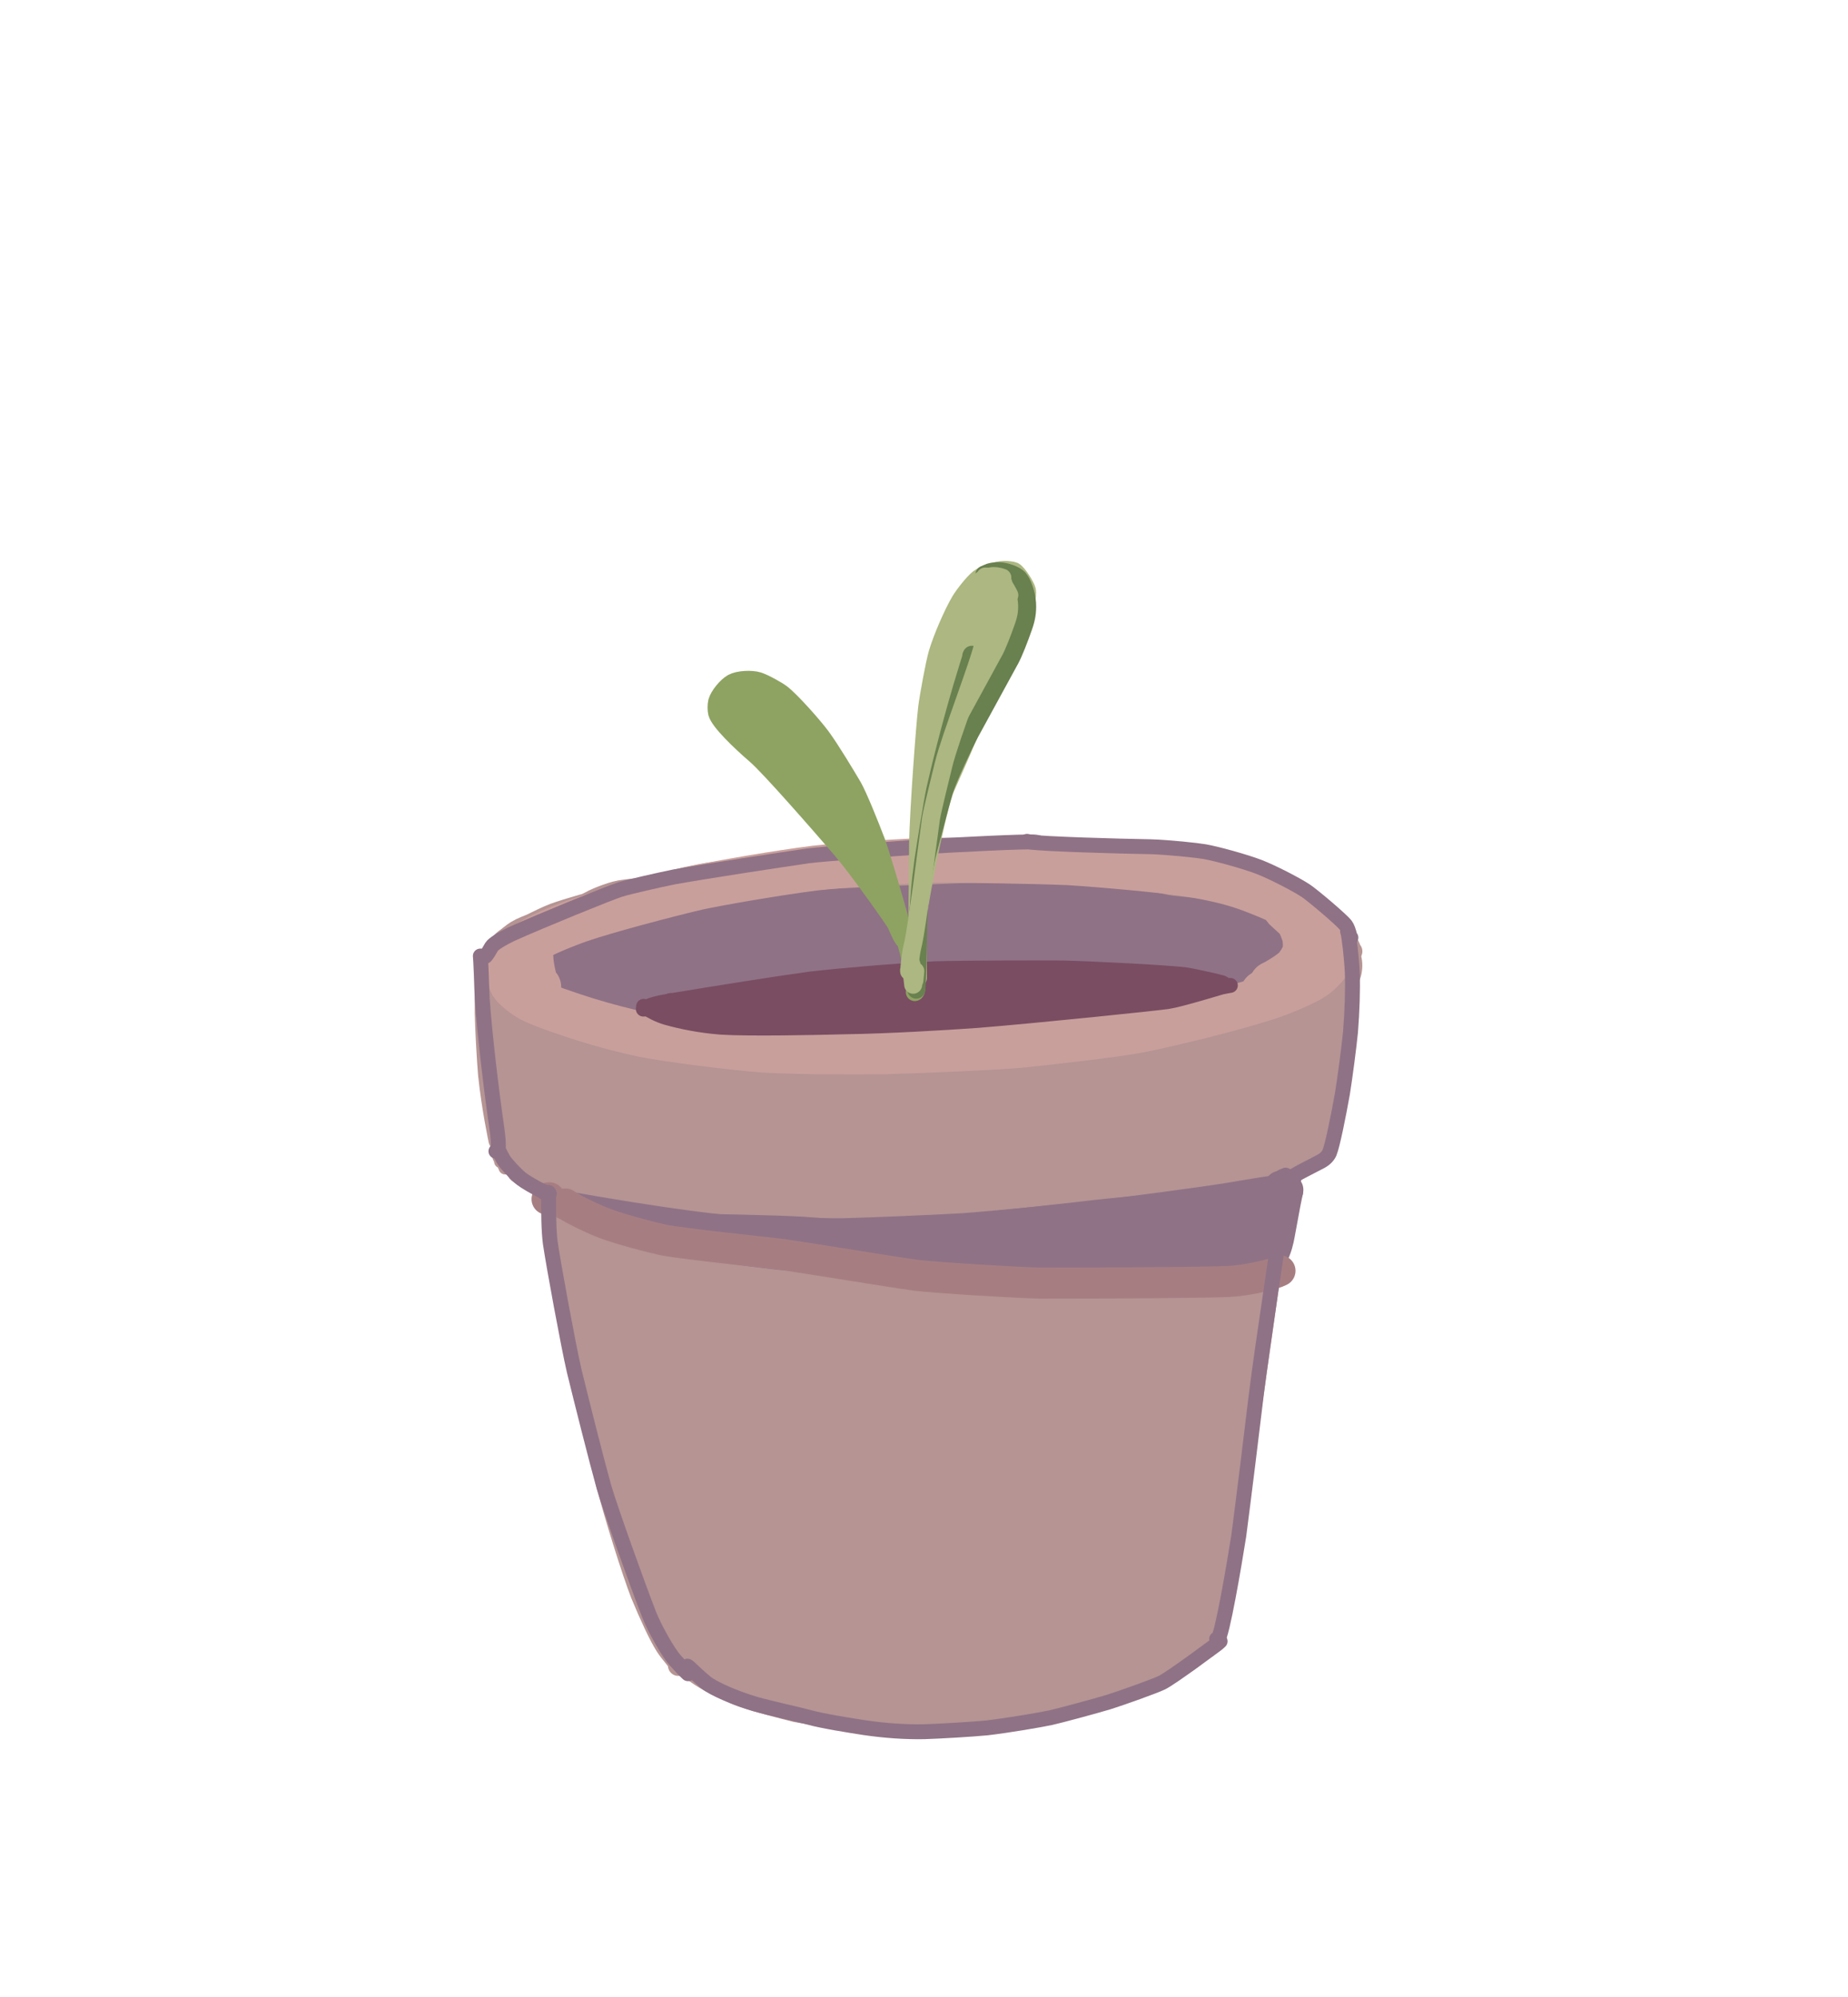 <?xml version="1.0" encoding="UTF-8" standalone="no"?>
<!DOCTYPE svg PUBLIC "-//W3C//DTD SVG 1.1//EN" "http://www.w3.org/Graphics/SVG/1.1/DTD/svg11.dtd">
<svg width="843.00" height="911.00" viewBox="0.00 0.00 843.00 911.00" xmlns="http://www.w3.org/2000/svg" xmlns:xlink="http://www.w3.org/1999/xlink">
<g stroke-linecap="round" id="plant_pot">
<path d="M222.87,440.02 C222.87,440.02 222.41,439.55 222.41,439.55 C221.81,442.61 221.20,453.78 221.28,462.20 C221.46,469.84 222.25,483.80 222.81,490.35 C224.41,505.68 227.56,520.28 227.56,520.28 C227.73,521.31 230.67,523.73 234.39,526.94 C239.95,531.69 247.47,535.95 250.83,537.29 C250.83,537.29 251.03,537.39 251.03,537.39" fill="none" stroke="rgb(181, 148, 147)" stroke-width="9.45" stroke-opacity="1.00" stroke-linejoin="round"/>
<path d="M251.88,536.28 C251.88,536.28 251.48,536.25 251.48,536.25 C251.35,539.90 252.79,554.99 253.51,562.04 C254.61,570.68 260.41,603.62 263.32,618.40 C266.31,632.26 272.78,660.94 276.27,675.76 C280.38,691.78 288.44,717.28 292.34,727.32 C296.43,737.22 300.72,746.44 303.56,750.89 C306.10,754.82 308.77,757.24 309.17,758.55 C309.25,758.83 309.34,759.28 309.43,759.90" fill="none" stroke="rgb(181, 148, 147)" stroke-width="9.45" stroke-opacity="1.00" stroke-linejoin="round"/>
<path d="M310.13,758.24 C310.13,758.24 309.92,758.03 309.92,758.03 C309.92,758.03 310.31,758.23 311.94,759.37 C319.20,764.40 330.90,771.05 336.51,773.36 C342.01,775.59 359.04,780.05 362.99,780.98 C367.58,782.02 399.53,786.05 413.67,786.57 C419.52,786.71 435.25,786.13 442.68,785.81 C453.17,785.08 465.28,783.60 472.30,782.51 C481.50,780.95 494.02,778.29 499.77,776.40 C505.49,774.50 521.79,767.09 525.57,765.71 C533.32,762.97 540.00,759.43 541.92,758.03" fill="none" stroke="rgb(181, 148, 147)" stroke-width="9.45" stroke-opacity="1.00" stroke-linejoin="round"/>
<path d="M540.87,757.58 C540.87,757.58 541.76,758.02 541.76,758.02 C544.29,756.66 547.16,753.03 548.42,751.17 C551.47,746.59 553.51,738.63 555.58,728.55 C558.62,714.29 563.66,688.68 565.68,677.34 C570.42,645.72 580.69,574.09 583.16,551.56 C583.71,546.40 585.24,534.20 585.14,533.93" fill="none" stroke="rgb(181, 148, 147)" stroke-width="9.45" stroke-opacity="1.00" stroke-linejoin="round"/>
<path d="M587.07,532.95 C587.07,532.95 587.15,533.24 587.15,533.24 C592.60,531.62 602.28,526.58 603.22,525.23 C603.96,524.14 606.55,514.46 609.05,502.64 C610.11,497.29 612.62,480.25 613.50,473.09 C615.06,458.46 615.19,441.95 614.64,434.88 C614.61,434.54 614.58,433.85 614.54,432.82" fill="none" stroke="rgb(181, 148, 147)" stroke-width="9.45" stroke-opacity="1.00" stroke-linejoin="round"/>
<path d="M223.55,440.61 C223.55,440.61 224.13,440.24 224.13,440.24 C224.00,438.31 224.08,436.93 224.48,435.98 C225.14,434.47 227.76,430.74 229.60,429.13 C233.29,425.94 247.31,418.84 252.63,416.84 C258.63,414.60 272.72,410.64 277.93,409.63 C280.94,409.08 283.19,408.87 284.51,408.77" fill="none" stroke="rgb(181, 148, 147)" stroke-width="9.45" stroke-opacity="1.00" stroke-linejoin="round"/>
<path d="M284.52,409.85 C286.43,408.03 287.56,407.21 289.08,406.74 C294.51,405.02 303.67,402.37 313.00,400.28 C321.58,398.40 327.44,397.53 337.14,396.55 C352.65,395.16 383.41,392.49 397.62,391.58 C400.99,391.43 469.82,390.32 484.34,390.13 C496.28,390.34 506.89,391.10 513.01,391.67 C524.52,393.00 537.14,395.00 542.39,396.99 C549.34,399.75 558.22,402.02 564.02,403.49 C578.50,407.53 596.86,414.99 600.43,417.25 C603.06,418.92 605.85,421.13 609.36,424.24 C612.04,426.66 614.88,429.86 615.79,432.11 C615.99,432.63 616.13,433.16 616.39,433.66 C616.39,433.66 616.75,434.04 616.75,434.04" fill="none" stroke="rgb(181, 148, 147)" stroke-width="9.45" stroke-opacity="1.00" stroke-linejoin="round"/>
<path d="M231.54,434.75 C231.42,438.09 231.94,445.07 232.46,446.79 C232.96,448.40 235.35,452.44 237.16,454.18 C240.53,457.36 252.23,463.97 257.40,465.87 C264.49,468.45 277.67,472.21 285.80,473.71 C302.37,476.57 328.33,479.90 343.36,481.72 C362.36,483.68 389.19,485.35 402.79,485.40 C413.01,485.24 444.70,483.27 459.04,482.16 C473.04,480.96 501.76,478.29 515.15,476.73 C525.41,475.36 534.97,473.72 542.39,471.80 C553.03,468.88 563.68,465.29 567.60,464.18 C578.45,461.21 584.86,458.88 593.58,453.96 C597.76,451.59 601.32,449.84 601.95,449.25 C604.02,447.22 612.37,436.04 614.72,431.39 C614.87,431.10 614.91,430.94 614.91,430.94" fill="none" stroke="rgb(181, 148, 147)" stroke-width="9.45" stroke-opacity="1.00" stroke-linejoin="round"/>
<path d="M253.30,535.46 C253.30,535.46 253.02,535.60 253.02,535.60 C255.01,537.59 256.50,538.77 258.21,539.55 C262.60,541.52 277.63,544.68 283.91,545.92 C299.01,548.73 325.74,552.51 340.34,554.48 C355.57,556.38 386.59,559.93 395.93,560.66 C406.52,561.35 440.29,561.49 453.91,561.17 C466.99,560.51 490.37,557.23 506.11,554.29 C520.08,551.50 551.37,544.02 566.87,540.13 C576.20,537.80 585.25,536.82 585.61,536.75 C586.04,536.64 589.70,534.22 591.00,533.36" fill="none" stroke="rgb(181, 148, 147)" stroke-width="9.45" stroke-opacity="1.00" stroke-linejoin="round"/>
<path d="M232.96,435.93 C232.96,435.93 231.59,435.31 231.59,435.31 C231.59,435.31 232.83,428.41 232.83,428.41 C231.47,430.43 229.17,436.35 228.73,439.00 C228.50,440.42 228.58,441.62 228.88,442.95 C228.88,442.95 229.22,443.04 229.22,443.04" fill="none" stroke="rgb(181, 148, 147)" stroke-width="9.45" stroke-opacity="1.00" stroke-linejoin="round"/>
<path d="M333.38,560.44 C332.88,560.61 331.52,566.02 331.63,570.25 C331.79,574.69 334.25,587.07 336.74,596.36 C338.64,603.35 341.25,613.06 341.94,615.77 C340.54,614.21 333.62,601.61 329.07,594.82 C327.06,591.86 324.14,588.54 321.74,586.54 C319.69,584.88 315.85,583.30 313.50,582.97 C312.35,582.85 310.18,583.29 309.14,584.03 C307.32,585.35 304.83,590.29 303.02,594.14 C301.49,592.28 300.31,587.74 299.39,584.72 C297.18,577.48 291.93,564.92 289.20,562.77 C288.84,562.50 288.22,562.21 287.35,561.88 C285.43,563.09 284.52,563.97 284.11,565.20 C283.71,566.44 283.16,567.66 282.14,569.65 C280.82,568.99 280.24,568.48 279.72,567.20 C278.54,564.31 270.64,547.12 268.98,545.48 C267.93,544.45 266.30,541.01 265.34,539.06 C264.52,539.45 264.72,542.97 265.53,548.42 C267.80,562.78 272.34,579.09 273.70,583.56 C274.24,585.37 274.80,586.92 275.58,588.90 C275.58,588.90 275.65,589.01 275.65,589.01" fill="none" stroke="rgb(181, 148, 147)" stroke-width="37.80" stroke-opacity="1.00" stroke-linejoin="round"/>
<path d="M272.90,547.26 C272.22,551.05 272.30,568.58 272.56,572.91 C273.00,579.22 274.05,589.70 275.48,598.60 C277.05,607.16 279.34,617.09 280.99,622.56 C294.49,664.15 301.52,683.38 302.80,686.16 C303.28,687.19 304.57,689.80 304.82,690.24" fill="none" stroke="rgb(181, 148, 147)" stroke-width="37.80" stroke-opacity="1.00" stroke-linejoin="round"/>
<path d="M282.16,610.17 C281.29,615.62 281.22,628.72 281.94,634.01 C282.72,639.69 291.21,675.68 295.10,688.97 C297.31,696.05 316.15,739.71 318.45,743.88 C319.63,746.01 322.73,749.28 324.48,750.84 C327.12,753.16 333.71,756.80 337.01,757.92 C339.75,758.81 352.81,761.05 360.55,763.60 C365.49,765.22 370.50,766.66 373.70,767.08 C383.74,768.36 413.77,767.93 427.95,767.62 C437.41,767.27 445.61,766.60 452.86,765.12 C462.67,762.84 471.66,760.16 478.45,757.37 C479.92,756.75 480.63,756.37 481.11,755.95" fill="none" stroke="rgb(181, 148, 147)" stroke-width="37.80" stroke-opacity="1.00" stroke-linejoin="round"/>
<path d="M449.27,768.84 C451.03,769.78 454.54,770.62 458.72,770.77 C461.33,770.83 482.84,766.21 486.79,765.19 C491.31,764.02 505.81,759.25 512.53,757.07 C519.01,754.94 529.22,749.76 532.52,747.06 C533.42,746.29 534.86,744.41 535.88,742.68 C536.57,741.48 536.99,740.23 537.05,739.61" fill="none" stroke="rgb(181, 148, 147)" stroke-width="37.80" stroke-opacity="1.00" stroke-linejoin="round"/>
<path d="M535.78,744.90 C538.48,737.81 539.69,730.73 541.46,722.31 C543.03,714.94 546.22,699.37 546.80,693.95 C547.12,690.87 548.45,670.49 548.55,667.28 C549.02,651.03 546.96,638.06 546.79,636.97" fill="none" stroke="rgb(181, 148, 147)" stroke-width="37.80" stroke-opacity="1.00" stroke-linejoin="round"/>
<path d="M539.60,705.77 C539.60,705.77 540.63,705.16 540.63,705.16 C545.59,677.56 552.14,634.33 554.51,618.53 C555.32,612.20 555.83,603.04 556.16,591.41 C556.26,587.75 556.54,579.45 556.70,576.74 C556.78,575.28 556.95,573.77 556.95,573.77" fill="none" stroke="rgb(181, 148, 147)" stroke-width="37.80" stroke-opacity="1.00" stroke-linejoin="round"/>
<path d="M550.99,663.42 C551.25,660.38 555.14,642.30 555.68,638.92 C556.76,631.84 559.16,599.32 560.13,583.61 C560.63,573.24 559.91,553.58 559.83,550.52 C559.83,550.52 557.63,591.88 557.63,591.88 C559.91,577.50 566.00,538.35 565.50,536.11 C565.50,536.11 565.19,535.75 565.19,535.75 C563.98,535.83 557.52,548.61 555.76,553.14 C553.01,560.26 542.79,595.54 539.23,609.60 C536.14,622.77 530.67,649.06 528.10,662.92 C525.71,676.88 521.45,703.77 519.58,716.69 C518.82,721.48 517.57,727.45 516.56,729.21 C515.71,730.60 510.63,734.27 508.59,735.57 C505.88,737.25 497.63,740.76 495.16,741.62 C489.33,743.61 481.31,744.05 471.98,743.47 C452.43,742.06 429.39,741.24 412.33,741.46 C405.83,741.60 394.09,741.93 388.25,742.02 C378.38,742.01 367.72,741.10 363.29,739.45 C362.26,739.05 357.85,736.47 355.98,734.95 C352.58,732.14 345.65,722.75 342.14,716.54 C339.24,711.40 331.16,694.52 328.99,689.50 C323.87,676.99 314.56,648.36 311.98,636.88 C309.00,622.32 305.54,605.34 305.11,604.65 C305.24,609.70 306.93,621.26 309.19,632.54 C312.49,647.45 319.72,678.95 322.40,688.09 C324.26,694.16 328.95,708.10 331.30,713.79 C335.69,724.06 337.75,728.04 338.82,728.59 C339.56,727.32 331.40,689.88 328.23,675.74 C321.77,647.75 309.15,591.43 302.98,563.11 C302.46,560.68 301.60,556.69 301.28,553.62 C303.06,553.21 320.15,555.65 326.25,556.44 C340.72,557.95 371.75,560.32 381.19,560.56 C395.57,560.69 425.96,561.01 441.98,561.19 C455.63,561.33 475.78,561.43 495.99,560.34 C503.52,559.90 520.10,558.81 524.47,558.36 C530.87,557.59 548.09,555.15 551.82,554.31 C555.84,553.40 557.70,552.45 559.96,551.02 C558.82,549.95 548.27,552.28 538.48,554.96 C523.12,559.13 493.77,566.93 479.79,570.55 C465.91,574.02 442.44,579.15 429.18,581.64 C421.69,582.88 406.92,584.92 399.36,585.91 C391.92,586.66 380.25,587.20 372.08,587.27 C361.55,587.12 332.54,585.02 330.70,585.70 C329.43,586.20 327.37,588.03 326.87,588.96 C325.90,591.04 325.50,596.94 325.71,600.58 C326.21,607.71 328.10,618.69 329.82,627.31 C331.45,634.94 342.33,673.93 345.78,684.27 C347.99,690.46 353.14,704.40 356.18,712.02 C360.40,722.19 364.57,730.62 367.24,734.32 C368.50,736.08 369.96,737.00 372.10,737.55 C373.28,735.75 373.83,734.39 373.92,732.54 C374.20,726.59 372.75,716.43 370.77,706.48 C367.74,692.85 359.29,663.85 355.10,649.97 C352.41,641.45 350.24,636.14 347.51,630.08 C346.95,631.44 348.26,636.67 349.18,639.59 C354.59,656.45 362.50,676.95 368.07,689.86 C370.25,694.66 377.61,709.43 381.00,714.24 C382.93,716.95 385.73,720.31 386.81,720.69 C387.22,720.83 388.39,721.15 390.32,721.66 C391.70,718.01 392.44,715.55 392.49,712.39 C392.52,705.63 391.68,696.56 390.11,686.07 C388.02,672.93 381.23,645.43 377.63,631.29 C375.32,623.04 372.31,614.27 370.56,610.54 C371.25,616.75 373.95,625.89 376.66,634.14 C381.50,647.96 392.74,678.85 397.66,690.05 C399.70,694.62 401.36,698.18 403.35,699.89 C403.42,695.21 401.57,688.02 398.17,677.56 C395.83,670.74 391.86,659.38 388.96,652.18 C385.81,644.85 378.85,628.98 377.09,625.90 C374.63,621.61 371.72,618.34 371.04,617.56 C370.57,618.75 370.57,619.93 371.11,621.90 C372.84,628.13 377.64,639.84 380.52,646.51 C384.01,654.20 389.28,664.56 392.81,670.99 C398.03,680.16 404.19,689.43 407.77,693.76 C409.00,695.23 413.17,699.58 416.61,701.46 C417.62,700.88 419.89,699.68 420.17,699.08 C421.35,696.42 418.98,682.79 417.50,677.13 C414.98,667.98 412.28,659.75 409.04,651.17 C406.28,644.17 400.81,632.93 399.23,630.40 C398.49,629.22 395.78,627.64 394.53,626.96 C393.00,629.04 392.39,630.49 392.52,632.41 C392.92,638.26 395.68,650.12 398.27,657.78 C400.82,665.16 405.80,677.48 408.92,684.69 C412.44,692.61 418.72,703.83 422.35,708.83 C423.27,710.11 428.08,716.07 429.11,716.53 C429.93,716.89 432.48,717.34 434.29,717.58 C436.86,714.70 438.89,710.67 439.41,706.85 C440.08,701.35 439.41,685.92 438.51,680.25 C437.95,676.79 434.13,659.55 432.14,654.20 C429.01,645.90 424.84,638.94 421.88,635.95 C420.38,634.48 418.77,633.24 417.57,632.66 C416.65,632.27 414.67,632.32 413.72,632.83 C412.19,633.71 409.43,640.20 409.17,643.19 C408.66,649.84 411.07,655.09 411.75,656.46" fill="none" stroke="rgb(181, 148, 147)" stroke-width="37.80" stroke-opacity="1.00" stroke-linejoin="round"/>
<path d="M408.22,711.63 C408.22,711.63 406.07,715.59 406.07,715.59 C407.29,716.88 408.23,717.42 410.01,717.65 C414.98,718.29 432.01,719.73 439.55,720.31 C446.29,720.65 458.46,720.95 465.69,720.89 C475.28,720.61 487.18,719.71 492.62,718.97 C496.96,718.37 511.74,715.69 515.20,714.33 C514.70,713.24 512.08,709.17 511.54,705.90 C510.83,701.13 511.75,686.97 512.35,680.36 C513.29,671.92 519.24,637.64 522.10,621.73 C524.70,607.07 528.81,582.71 529.42,574.58 C529.59,572.27 529.29,571.32 528.38,570.43 C527.33,570.45 447.53,587.69 418.45,593.28 C411.05,594.54 396.17,596.99 388.72,598.17 C382.74,599.02 369.30,600.50 361.82,601.13 C360.62,601.30 359.88,601.80 359.55,602.48 C360.03,603.77 364.59,607.34 367.03,608.69 C371.76,611.25 383.18,615.19 389.50,616.63 C394.49,617.74 409.42,619.49 414.44,619.64 C420.34,619.81 431.33,619.20 439.00,618.01 C446.66,616.80 476.92,607.67 492.16,602.97 C511.95,596.58 526.40,590.81 532.04,588.33 C527.17,592.97 496.96,616.06 486.63,622.82 C468.01,634.57 457.52,640.47 435.19,652.01 C430.45,654.48 427.75,656.09 427.87,657.35 C428.89,658.26 434.44,658.09 438.09,657.51 C443.85,656.56 456.87,653.01 464.36,650.36 C471.15,647.94 485.12,641.61 491.01,638.20 C497.26,634.55 504.75,629.14 508.02,626.19 C507.06,625.36 495.82,634.85 493.17,637.73 C491.12,639.96 479.98,653.27 476.36,658.20 C472.05,664.25 464.34,675.62 461.40,681.41 C459.71,684.76 457.37,690.05 456.46,693.19 C455.36,697.11 454.95,701.58 455.74,702.77 C456.88,704.31 458.82,704.76 460.96,703.90 C464.91,702.25 474.30,693.83 479.63,687.53 C483.92,682.37 490.80,672.02 492.74,667.11 C493.91,664.05 493.95,662.17 493.72,660.27 C491.82,660.20 488.18,663.74 486.62,666.09 C485.05,668.52 481.92,674.55 480.65,677.62 C478.39,683.16 477.58,691.69 477.96,692.86 C478.59,694.61 480.56,695.63 482.63,695.31 C483.91,695.07 487.84,692.11 489.78,689.90 C499.06,679.21 501.67,668.06 502.00,666.08 C500.29,668.86 497.47,673.43 497.75,673.88 C499.15,675.98 500.03,680.34 500.47,686.60 C500.75,692.85 501.20,702.18 501.91,704.46 C501.91,704.46 504.17,693.01 504.17,693.01" fill="none" stroke="rgb(181, 148, 147)" stroke-width="37.80" stroke-opacity="1.00" stroke-linejoin="round"/>
<path d="M303.75,539.16 C301.49,538.44 285.11,529.90 278.93,526.84 C256.82,516.36 254.20,515.23 252.20,514.42" fill="none" stroke="rgb(181, 148, 147)" stroke-width="37.80" stroke-opacity="1.00" stroke-linejoin="round"/>
<path d="M264.35,526.31 C262.84,525.82 258.49,523.67 255.59,522.86 C253.91,522.39 250.87,521.61 250.44,521.48 C248.37,520.83 244.37,515.85 242.96,513.33 C241.67,510.99 240.43,505.95 239.90,502.28 C238.82,494.14 237.54,471.31 237.48,469.93 C237.43,469.12 237.38,468.31 237.34,467.50" fill="none" stroke="rgb(181, 148, 147)" stroke-width="37.80" stroke-opacity="1.00" stroke-linejoin="round"/>
<path d="M239.40,472.63 C239.40,472.63 239.25,471.71 238.37,469.94 C237.42,467.98 236.08,452.22 236.30,451.46 C236.30,451.46 236.44,451.12 236.64,450.72" fill="none" stroke="rgb(181, 148, 147)" stroke-width="37.80" stroke-opacity="1.00" stroke-linejoin="round"/>
<path d="M243.87,472.32 C243.84,473.64 244.27,474.49 245.70,475.37 C248.93,477.34 265.92,483.99 269.45,485.20 C275.64,487.30 293.51,491.80 297.06,492.50 C306.83,494.32 325.60,496.39 348.99,497.41 C356.69,497.62 371.23,497.73 378.25,497.61 C394.82,497.05 406.99,494.71 408.31,494.45" fill="none" stroke="rgb(181, 148, 147)" stroke-width="37.80" stroke-opacity="1.00" stroke-linejoin="round"/>
<path d="M277.68,485.29 C283.86,487.81 297.69,492.04 303.08,493.38 C310.04,495.10 345.10,501.12 359.73,503.02 C376.40,504.85 399.92,506.33 413.68,506.36 C425.23,506.22 449.39,504.20 466.01,501.91 C481.42,499.58 510.21,494.68 524.35,492.20 C532.64,490.77 543.21,488.97 545.50,488.58 C545.50,488.58 546.01,488.49 546.38,488.41" fill="none" stroke="rgb(181, 148, 147)" stroke-width="37.80" stroke-opacity="1.00" stroke-linejoin="round"/>
<path d="M403.46,494.49 C411.05,495.98 419.80,496.98 429.28,497.47 C438.41,497.76 449.15,497.51 455.04,496.93 C465.19,495.84 500.01,490.85 516.07,488.15 C535.12,484.78 557.59,479.95 566.55,476.82 C569.50,475.78 585.55,468.80 592.40,466.13 C594.32,465.41 596.37,464.64 596.37,464.64" fill="none" stroke="rgb(181, 148, 147)" stroke-width="37.80" stroke-opacity="1.00" stroke-linejoin="round"/>
<path d="M348.78,510.42 C345.82,509.77 332.06,506.91 313.60,504.07 C306.89,503.12 294.44,501.46 288.94,501.64 C282.48,501.88 271.19,504.72 264.72,507.37 C260.20,509.31 259.30,510.09 257.59,512.10 C258.08,514.39 258.66,515.61 259.91,516.42 C263.81,518.91 275.35,523.68 281.70,525.65 C290.52,528.37 321.70,535.10 336.32,538.15 C350.82,540.91 376.87,545.03 390.21,546.12 C396.55,546.57 407.33,546.19 409.69,545.87 C411.04,545.67 411.64,545.19 412.15,544.14 C408.86,541.57 395.48,536.55 388.43,534.38 C377.19,531.03 340.73,522.95 333.73,521.77 C332.96,521.64 325.86,520.58 323.77,520.92 C325.81,522.41 338.04,524.99 346.21,525.73 C364.46,527.09 390.18,527.55 400.23,527.31 C407.42,527.04 422.30,526.09 427.89,525.26 C431.82,524.67 449.93,521.02 454.50,519.59 C458.43,518.33 460.00,517.58 463.59,515.26 C463.34,514.15 462.05,513.46 459.17,513.04 C454.20,512.32 440.26,512.56 434.65,513.00 C414.54,514.59 409.69,517.53 408.26,518.71 C409.20,519.62 409.92,520.01 411.32,520.19 C415.70,520.75 428.01,521.21 436.99,521.00 C451.61,520.33 485.02,518.46 494.64,517.52 C502.33,516.67 508.23,515.47 509.21,515.28 C502.16,516.41 484.12,519.44 479.56,520.44 C472.00,522.08 461.32,526.03 458.07,528.52 C458.07,528.52 458.03,530.02 458.03,530.02 C463.05,531.37 474.40,531.04 484.54,530.27 C492.17,529.52 506.33,527.56 513.44,526.38 C520.26,525.09 534.44,521.97 539.27,520.56 C554.89,515.97 564.99,510.49 567.17,509.11 C568.42,508.31 569.04,507.67 569.67,506.70" fill="none" stroke="rgb(181, 148, 147)" stroke-width="37.80" stroke-opacity="1.00" stroke-linejoin="round"/>
<path d="M403.36,533.99 C403.36,533.99 402.98,536.39 403.24,537.34 C403.72,539.02 407.87,542.57 410.46,543.43 C417.27,545.58 428.09,546.99 435.56,547.37 C441.96,547.67 456.30,546.99 463.15,546.33 C471.72,545.36 482.83,543.62 489.09,542.57 C495.54,541.33 509.94,538.02 516.98,536.31 C537.36,530.92 551.91,524.34 553.55,523.10" fill="none" stroke="rgb(181, 148, 147)" stroke-width="37.80" stroke-opacity="1.00" stroke-linejoin="round"/>
<path d="M515.52,519.39 C519.15,518.87 528.08,515.87 536.12,512.03 C545.61,507.28 554.11,502.46 559.78,497.77 C561.40,496.43 562.36,495.27 563.43,493.60 C562.28,494.61 560.67,498.24 560.09,501.15 C559.55,504.07 560.51,508.73 562.28,510.36 C563.20,511.17 565.54,512.13 566.90,512.27 C571.62,512.65 578.68,508.59 580.59,506.81 C580.05,506.58 575.73,511.67 576.05,513.66 C576.11,514.01 576.43,514.54 577.01,515.26 C578.53,515.47 579.68,515.30 581.41,514.47 C584.10,513.18 585.65,510.60 585.65,510.60" fill="none" stroke="rgb(181, 148, 147)" stroke-width="37.80" stroke-opacity="1.00" stroke-linejoin="round"/>
<path d="M560.30,573.12 C562.24,571.21 563.48,569.72 564.01,568.30 C565.81,563.44 566.42,550.48 565.82,541.95 C565.35,535.98 564.54,527.63 564.49,526.93 C564.46,526.49 564.40,525.49 564.32,523.93" fill="none" stroke="rgb(181, 148, 147)" stroke-width="37.80" stroke-opacity="1.00" stroke-linejoin="round"/>
<path d="M574.29,508.20 C574.29,508.20 574.25,508.51 574.29,508.81 C574.58,510.73 575.67,513.53 576.64,514.28 C577.38,514.83 579.14,514.56 580.76,513.93 C584.11,512.59 588.31,510.97 588.31,510.97 C588.31,510.97 588.67,511.55 588.94,512.38 C587.59,513.37 586.23,514.12 583.75,515.23 C581.25,516.33 580.38,516.79 580.21,517.03" fill="none" stroke="rgb(181, 148, 147)" stroke-width="37.80" stroke-opacity="1.00" stroke-linejoin="round"/>
<path d="M578.70,521.31 C578.70,521.31 577.35,521.66 577.35,521.66 C577.72,520.80 578.09,519.95 578.46,519.09 C578.76,518.39 579.05,517.68 579.34,516.97" fill="none" stroke="rgb(181, 148, 147)" stroke-width="37.80" stroke-opacity="1.00" stroke-linejoin="round"/>
<path d="M589.09,495.16 C586.93,493.90 585.78,492.89 585.22,491.51 C583.79,487.87 584.59,479.02 584.71,477.77 C584.71,477.77 585.24,499.57 585.24,499.57 C585.24,499.57 586.48,500.02 586.48,500.02 C588.81,495.18 590.71,484.08 590.75,482.61 C590.20,487.97 590.52,497.01 591.32,499.69 C591.42,500.01 591.63,500.33 591.63,500.33" fill="none" stroke="rgb(181, 148, 147)" stroke-width="37.80" stroke-opacity="1.00" stroke-linejoin="round"/>
<path d="M593.51,507.12 C594.46,504.13 595.82,497.85 596.27,494.46 C596.99,488.61 595.98,476.73 594.56,463.98 C594.15,460.29 594.02,457.46 594.03,456.26" fill="none" stroke="rgb(181, 148, 147)" stroke-width="37.80" stroke-opacity="1.00" stroke-linejoin="round"/>
<path d="M594.54,469.69 C595.57,467.46 597.11,460.29 597.36,458.71 C597.91,455.29 598.23,450.44 598.35,448.72" fill="none" stroke="rgb(181, 148, 147)" stroke-width="37.80" stroke-opacity="1.00" stroke-linejoin="round"/>
<path d="M598.34,458.81 C598.76,457.70 599.01,456.95 599.10,456.57 C599.19,456.19 599.23,455.64 599.23,454.92" fill="none" stroke="rgb(181, 148, 147)" stroke-width="37.80" stroke-opacity="1.00" stroke-linejoin="round"/>
<path d="M583.71,504.05 C583.71,504.05 583.71,504.60 583.71,504.60 C583.87,506.94 583.83,508.28 583.92,508.94 C584.22,511.12 587.84,512.95 589.09,513.42 C589.09,513.42 589.22,513.43 589.22,513.43" fill="none" stroke="rgb(181, 148, 147)" stroke-width="37.80" stroke-opacity="1.00" stroke-linejoin="round"/>
<path d="M585.73,513.24 C585.73,513.24 587.28,513.75 587.28,513.75 C587.28,513.75 586.57,511.92 586.57,511.92" fill="none" stroke="rgb(181, 148, 147)" stroke-width="37.80" stroke-opacity="1.00" stroke-linejoin="round"/>
<path d="M270.05,465.21 C270.05,465.21 268.85,466.00 268.85,466.00 C267.25,465.50 261.55,460.26 260.06,458.34 C255.71,452.60 256.06,446.53 256.42,444.27 C254.61,444.90 251.19,445.13 249.85,443.71 C249.20,442.96 248.85,440.86 249.17,439.64 C249.54,438.41 251.07,436.36 252.32,435.46 C254.51,433.97 262.44,431.58 265.07,431.56 C266.26,431.56 267.76,431.79 269.42,432.13" fill="none" stroke="rgb(181, 148, 147)" stroke-width="37.80" stroke-opacity="1.00" stroke-linejoin="round"/>
<path d="M244.63,440.83 C244.04,440.80 243.62,440.72 243.37,440.57 C242.55,440.10 241.77,438.78 241.61,437.89 C242.32,436.65 246.95,434.82 250.31,434.17 C258.84,432.60 267.25,432.03 271.99,432.42 C274.96,432.67 294.15,435.68 299.25,436.77 C304.24,437.87 307.60,438.70 309.72,439.35 C309.72,439.35 305.11,439.66 305.11,439.66" fill="none" stroke="rgb(181, 148, 147)" stroke-width="37.80" stroke-opacity="1.00" stroke-linejoin="round"/>
<path d="M283.96,444.98 C281.51,446.29 274.58,450.37 272.12,453.02 C270.83,454.48 269.71,456.81 270.16,457.70 C271.01,459.21 275.69,461.26 277.48,461.82 C288.21,465.13 320.30,471.60 335.43,474.54 C349.04,477.03 378.85,482.17 389.80,482.99 C397.00,483.43 409.62,483.24 414.61,482.76 C417.22,482.50 422.65,481.41 423.53,480.38 C422.56,478.48 410.79,474.61 400.34,472.21 C394.05,470.87 381.31,468.98 371.10,467.87 C363.72,467.19 348.95,465.93 341.56,465.33 C331.97,464.61 327.94,465.15 325.80,465.58 C326.52,466.61 331.95,467.98 334.24,468.41 C339.43,469.38 349.65,470.13 359.43,470.13 C374.26,469.94 403.79,469.43 418.48,469.12 C434.09,468.61 464.01,467.26 478.32,466.42 C484.82,465.94 499.35,464.78 504.83,463.91 C512.76,462.59 550.87,453.67 554.21,453.28 C550.65,454.47 523.05,458.78 503.09,460.66 C486.20,462.19 446.56,465.76 443.82,465.90 C437.87,466.17 405.23,461.38 391.47,459.25 C377.59,456.99 349.15,452.01 334.70,448.24 C329.79,446.90 324.19,445.05 322.34,444.05 C320.88,443.26 320.25,442.32 320.27,441.40 C321.71,440.13 328.77,438.54 332.28,438.11 C339.39,437.24 350.70,436.79 356.35,437.21 C352.78,437.43 338.66,437.52 330.53,437.56 C319.28,437.51 312.28,437.16 305.20,435.84 C301.09,435.03 298.01,433.87 296.03,432.58 C296.96,431.10 297.94,430.33 299.93,429.80 C310.52,427.02 327.55,426.05 330.79,426.07 C331.67,426.07 332.90,426.07 332.90,426.07" fill="none" stroke="rgb(181, 148, 147)" stroke-width="37.80" stroke-opacity="1.00" stroke-linejoin="round"/>
<path d="M272.63,427.10 C272.63,427.10 274.06,425.17 274.92,424.42 C276.25,423.28 282.89,420.72 285.44,420.27 C288.70,419.70 307.28,418.00 314.84,417.17 C319.47,416.57 324.06,415.82 326.53,415.28 C326.53,415.28 325.15,415.63 325.15,415.63" fill="none" stroke="rgb(181, 148, 147)" stroke-width="37.80" stroke-opacity="1.00" stroke-linejoin="round"/>
<path d="M306.26,418.96 C306.26,418.96 306.30,418.96 306.30,418.96 C312.27,417.94 325.76,415.73 333.27,414.54 C349.43,412.39 372.30,411.46 379.92,411.93 C381.18,412.02 383.42,412.20 384.41,412.31" fill="none" stroke="rgb(181, 148, 147)" stroke-width="37.80" stroke-opacity="1.00" stroke-linejoin="round"/>
<path d="M358.00,412.57 C358.00,412.57 358.54,412.32 359.74,412.03 C363.81,411.04 398.59,409.31 414.54,408.59 C418.68,408.49 425.64,408.35 428.45,408.31 C430.02,408.29 431.03,408.24 433.12,408.07" fill="none" stroke="rgb(181, 148, 147)" stroke-width="37.80" stroke-opacity="1.00" stroke-linejoin="round"/>
<path d="M398.86,408.38 C406.27,409.57 419.13,410.53 425.98,411.01 C442.19,412.28 470.48,416.86 472.55,417.05 C474.37,417.21 475.73,417.21 478.08,417.08" fill="none" stroke="rgb(181, 148, 147)" stroke-width="37.80" stroke-opacity="1.00" stroke-linejoin="round"/>
<path d="M428.39,408.30 C437.27,407.52 449.31,406.81 456.36,407.01 C462.93,407.21 475.81,408.93 482.88,409.95 C488.76,410.71 489.99,410.70 491.31,410.55" fill="none" stroke="rgb(181, 148, 147)" stroke-width="37.80" stroke-opacity="1.00" stroke-linejoin="round"/>
<path d="M465.35,406.22 C468.88,405.77 489.85,405.26 495.13,405.56 C501.34,405.84 516.74,407.94 520.81,409.10 C524.25,410.09 543.96,417.05 545.20,417.44 C551.51,419.45 557.30,420.30 557.65,420.30" fill="none" stroke="rgb(181, 148, 147)" stroke-width="37.80" stroke-opacity="1.00" stroke-linejoin="round"/>
<path d="M532.36,415.63 C541.84,415.58 550.66,415.76 557.62,416.47 C564.34,417.18 574.79,419.87 580.02,421.85 C583.34,423.14 589.45,426.33 591.76,427.86 C592.37,428.27 592.99,428.73 593.60,429.24 C593.60,429.24 593.94,429.60 593.94,429.60" fill="none" stroke="rgb(181, 148, 147)" stroke-width="37.80" stroke-opacity="1.00" stroke-linejoin="round"/>
<path d="M595.08,430.97 C595.96,431.53 596.13,431.67 596.76,432.54 C598.94,435.44 601.61,439.00 602.54,440.49 C601.90,440.87 581.11,441.22 577.35,441.41 C565.51,442.01 552.33,445.16 549.81,446.45 C548.36,447.21 547.55,448.45 547.33,449.65 C547.90,450.74 548.71,451.50 550.19,452.06 C552.81,453.01 558.67,453.15 560.49,452.09 C560.60,450.97 559.62,449.52 557.49,447.97 C554.37,445.71 541.91,441.20 534.96,439.61 C528.19,438.08 514.40,436.31 509.24,436.04 C502.20,435.69 488.22,436.59 482.54,438.23 C481.03,438.67 480.13,439.47 479.06,441.03 C480.40,442.75 481.41,443.68 482.85,444.30 C488.16,446.56 501.62,448.59 507.52,448.56 C511.91,448.48 513.80,447.75 515.94,446.49 C515.31,444.47 514.50,443.30 512.70,442.26 C507.02,439.00 495.61,435.77 487.05,434.22 C477.15,432.54 469.36,431.50 459.35,430.68 C452.09,430.21 435.15,429.28 429.29,429.55 C424.04,429.83 420.87,430.07 418.03,431.44 C419.81,432.94 421.12,433.84 422.51,434.26 C426.92,435.60 443.63,438.10 451.27,438.60 C457.28,438.88 469.02,439.33 472.39,438.55 C471.17,437.14 466.45,435.71 463.99,435.14 C459.31,434.09 445.60,432.16 438.39,431.65 C419.65,430.36 410.07,432.77 407.92,433.79 C407.92,433.79 408.21,435.50 408.21,435.50 C413.12,438.07 420.99,440.21 430.86,442.56 C437.58,444.03 454.46,447.12 457.19,447.43 C458.58,447.60 459.35,447.44 460.13,447.01 C455.50,444.89 440.92,442.53 433.80,441.99 C419.81,440.95 401.89,442.69 396.56,443.96 C394.88,444.35 393.86,444.98 392.70,446.13 C394.81,447.64 399.98,449.00 403.26,449.56 C408.40,450.40 423.57,451.64 427.33,450.68 C429.89,450.00 431.11,448.79 431.19,447.07 C429.35,444.80 428.04,443.52 426.47,442.68 C421.76,440.18 411.00,437.04 404.95,436.15 C401.99,435.73 389.87,434.56 387.78,434.10 C387.78,434.10 394.82,432.09 394.82,432.09 C394.82,432.09 392.35,428.54 392.35,428.54 C392.35,428.54 416.27,427.59 416.27,427.59" fill="none" stroke="rgb(181, 148, 147)" stroke-width="37.80" stroke-opacity="1.00" stroke-linejoin="round"/>
<path d="M365.45,428.08 C365.45,428.08 359.75,427.79 359.75,427.79 C368.41,430.93 376.65,433.41 384.21,435.14 C390.79,436.63 408.03,439.36 412.10,439.72 C409.08,439.41 400.25,438.40 398.99,438.12 C396.25,437.49 388.93,434.57 385.95,433.44 C383.29,432.27 382.54,431.29 382.41,430.62 C382.41,430.62 386.42,427.78 386.42,427.78" fill="none" stroke="rgb(181, 148, 147)" stroke-width="37.80" stroke-opacity="1.00" stroke-linejoin="round"/>
<path d="M227.43,462.84 C227.43,462.84 226.60,462.50 226.60,462.50 C225.82,459.51 224.00,452.61 223.58,450.32 C223.13,447.78 223.32,443.97 224.14,440.57 C225.36,435.75 226.42,432.28 227.30,430.97 C228.75,428.89 231.67,426.34 233.82,425.24 C235.26,424.51 237.35,423.63 238.23,423.35" fill="none" stroke="rgb(181, 148, 147)" stroke-width="6.05" stroke-opacity="1.00" stroke-linejoin="round"/>
<path d="M540.11,398.07 C540.11,398.07 539.77,397.59 539.77,397.59 C542.82,397.96 548.15,399.46 553.34,401.35 C555.02,401.98 558.02,403.12 559.34,403.63 C561.53,404.50 563.93,405.47 564.35,405.61" fill="none" stroke="rgb(181, 148, 147)" stroke-width="6.05" stroke-opacity="1.00" stroke-linejoin="round"/>
<path d="M539.44,393.32 C542.58,394.78 548.82,397.60 551.92,398.51 C553.39,398.94 560.88,400.64 563.60,401.24 C564.76,401.51 565.44,401.73 566.32,402.10" fill="none" stroke="rgb(181, 148, 147)" stroke-width="6.05" stroke-opacity="1.00" stroke-linejoin="round"/>
<path d="M539.14,393.77 C539.14,393.77 538.73,393.77 538.73,393.77 C540.65,394.04 545.61,395.18 550.26,396.37 C559.78,398.87 563.40,399.95 566.79,401.03 C567.87,401.37 569.08,401.77 569.08,401.77" fill="none" stroke="rgb(181, 148, 147)" stroke-width="6.05" stroke-opacity="1.00" stroke-linejoin="round"/>
<path d="M543.19,394.88 C543.19,394.88 542.90,394.95 542.90,394.95 C546.95,396.73 560.22,401.42 567.73,404.04 C579.25,408.02 581.93,408.86 583.64,409.39" fill="none" stroke="rgb(181, 148, 147)" stroke-width="6.05" stroke-opacity="1.00" stroke-linejoin="round"/>
<path d="M561.06,400.29 C562.79,401.26 567.52,403.20 573.03,405.23 C576.54,406.51 582.99,408.87 585.95,409.96 C587.27,410.45 589.09,411.18 590.38,411.70 C590.38,411.70 590.62,411.78 590.62,411.78" fill="none" stroke="rgb(181, 148, 147)" stroke-width="6.05" stroke-opacity="1.00" stroke-linejoin="round"/>
<path d="M569.28,402.37 C569.28,402.37 569.07,402.37 569.07,402.37 C571.29,403.04 576.59,404.68 579.67,405.66 C582.75,406.68 588.98,408.76 591.88,410.03 C592.72,410.40 594.89,411.52 595.80,412.01 C595.80,412.01 596.04,412.15 596.04,412.15" fill="none" stroke="rgb(181, 148, 147)" stroke-width="6.05" stroke-opacity="1.00" stroke-linejoin="round"/>
<path d="M573.24,405.78 C573.24,405.78 573.10,406.12 573.10,406.12 C576.25,407.32 582.61,409.04 586.34,410.05 C590.27,411.13 594.83,412.77 595.82,413.24 C595.82,413.24 596.60,413.64 597.40,414.07" fill="none" stroke="rgb(181, 148, 147)" stroke-width="6.05" stroke-opacity="1.00" stroke-linejoin="round"/>
<path d="M231.09,518.65 C231.09,518.65 230.45,517.51 230.45,517.51 C230.45,517.51 230.57,523.18 230.57,523.18 C230.57,523.18 229.83,519.99 229.83,519.99 C229.83,519.99 229.65,527.43 229.65,527.43 C229.65,527.43 228.92,522.30 228.92,522.30 C228.92,522.30 227.93,521.88 227.93,521.88 C227.93,521.88 227.47,525.90 227.47,525.90 C227.47,525.90 226.72,521.17 226.72,521.17 C226.72,521.17 226.72,522.92 226.72,522.92 C226.72,522.92 226.37,519.76 226.37,519.76 C226.37,519.76 227.07,522.59 227.07,522.59 C227.07,522.59 226.74,520.52 226.74,520.52 C226.74,520.52 227.70,527.94 227.70,527.94 C227.70,527.94 226.66,521.58 226.66,521.58 C226.66,521.58 227.53,527.14 227.53,527.14 C227.53,527.14 227.25,524.58 227.25,524.58 C227.25,524.58 228.44,529.95 228.44,529.95 C228.44,529.95 228.51,528.24 228.51,528.24 C228.51,528.24 230.47,532.83 230.47,532.83 C230.98,532.38 231.74,532.35 233.71,532.93 C246.53,536.69 252.15,538.17 255.90,538.23 C254.97,536.92 251.92,535.63 248.07,534.58 C237.42,531.75 235.74,531.89 234.41,532.14 C236.71,533.86 240.17,535.15 243.95,536.17 C250.09,537.79 251.44,537.97 253.42,538.02 C253.27,536.94 248.91,535.27 242.76,533.51 C240.44,532.84 239.08,532.72 237.11,532.89 C237.41,533.97 237.88,534.64 238.97,535.29 C242.67,537.47 254.09,541.07 256.33,540.61 C255.19,538.82 254.51,537.95 253.70,537.60 C246.18,534.38 239.82,533.40 237.45,533.29 C237.45,533.29 237.32,534.35 237.32,534.35 C240.03,536.22 247.14,538.74 248.68,539.23 C251.91,540.25 253.18,540.24 254.73,540.10 C253.25,538.27 250.51,536.77 246.92,535.38 C240.97,533.15 236.61,532.03 235.28,532.56 C235.28,532.56 237.29,533.92 237.29,533.92 C237.29,533.92 238.12,533.44 238.12,533.44 C238.00,531.26 234.93,527.85 232.58,526.98 C232.58,526.98 234.41,530.60 234.41,530.60 C234.41,530.60 232.98,529.64 232.98,529.64 C236.31,532.60 247.74,537.89 250.74,538.20 C249.66,537.12 246.02,535.40 243.70,534.57 C240.07,533.31 237.57,533.46 237.10,534.10 C239.41,536.00 243.53,538.12 246.00,539.15 C248.71,540.26 252.79,541.28 254.63,540.86 C252.54,538.79 247.73,536.34 245.45,535.40 C242.85,534.36 237.25,532.86 234.51,533.34 C235.16,534.70 235.92,535.57 237.42,536.49 C240.08,538.11 245.47,540.71 248.32,541.78 C250.96,542.77 255.37,543.77 256.18,543.24 C245.76,535.51 235.20,534.00 234.06,533.87 C234.30,535.06 234.59,535.81 235.24,536.30 C240.89,540.54 246.93,542.25 248.68,542.43 C247.46,540.27 244.86,538.50 241.57,536.87 C236.30,534.31 235.07,533.75 233.59,533.15 C233.59,533.15 236.91,534.74 236.91,534.74 C236.91,534.74 232.42,528.23 232.42,528.23 C232.42,528.23 232.81,527.91 232.81,527.91" fill="none" stroke="rgb(181, 148, 147)" stroke-width="6.05" stroke-opacity="1.00" stroke-linejoin="round"/>
<path d="M252.03,544.58 C252.03,544.58 252.03,544.73 252.03,544.73 C255.46,546.10 269.76,548.48 277.41,549.71 C290.36,551.90 312.93,555.45 329.65,557.16 C340.48,558.00 367.80,558.97 384.37,558.85 C398.62,558.47 426.01,557.32 439.15,556.54 C452.62,555.57 484.40,552.46 498.80,550.92 C513.59,549.15 545.74,544.98 560.21,542.65 C566.61,541.55 586.12,538.31 588.53,538.30 C589.87,538.30 590.54,538.23 590.54,538.23" fill="none" stroke="rgb(143, 114, 134)" stroke-width="6.05" stroke-opacity="1.00" stroke-linejoin="round"/>
<path d="M249.34,546.88 C249.34,546.88 249.42,546.85 249.71,546.95 C252.07,547.78 268.16,555.51 274.80,558.58 C282.29,561.92 293.00,564.57 298.96,565.84 C307.16,567.48 341.04,572.23 356.13,573.85 C390.18,576.90 441.28,579.73 470.46,581.20 C482.20,581.67 511.57,581.50 526.87,581.36 C547.02,580.86 562.38,579.26 576.94,577.34 C579.95,576.97 582.05,576.81 582.05,576.81" fill="none" stroke="rgb(143, 114, 134)" stroke-width="11.15" stroke-opacity="1.00" stroke-linejoin="round"/>
<path d="M581.01,576.13 C581.81,571.24 582.96,561.23 584.81,549.05 C585.58,543.87 585.82,541.63 585.89,539.20 C585.89,539.20 585.93,538.72 585.93,538.72" fill="none" stroke="rgb(143, 114, 134)" stroke-width="11.15" stroke-opacity="1.00" stroke-linejoin="round"/>
<path d="M266.75,551.39 C269.31,551.93 281.41,555.86 289.19,557.16 C295.76,558.19 303.64,558.87 311.56,559.21 C326.00,559.47 354.43,559.97 366.22,560.70 C368.27,560.83 384.86,562.15 391.45,562.16 C410.12,562.00 428.62,561.06 446.95,558.84 C460.55,557.35 488.50,554.43 499.98,553.00 C510.38,551.81 552.94,548.15 559.77,547.06 C563.12,546.56 580.54,544.93 584.47,544.22 C584.91,545.40 584.56,552.67 583.95,556.20 C583.37,559.44 580.94,562.34 580.38,562.67 C580.38,562.67 577.95,559.76 577.95,559.76 C577.95,559.76 575.74,565.13 575.74,565.13 C575.74,565.13 575.50,562.16 575.50,562.16" fill="none" stroke="rgb(143, 114, 134)" stroke-width="11.15" stroke-opacity="1.00" stroke-linejoin="round"/>
<path d="M317.90,561.18 C320.02,562.87 323.00,564.28 326.61,564.94 C329.82,565.49 398.64,566.74 411.81,567.29 C428.49,568.34 443.90,569.84 447.49,570.20" fill="none" stroke="rgb(143, 114, 134)" stroke-width="11.15" stroke-opacity="1.00" stroke-linejoin="round"/>
<path d="M301.90,556.96 C301.90,556.96 301.13,557.51 301.13,557.51 C304.21,559.07 309.82,560.80 312.68,561.51 C318.45,562.89 331.11,565.18 338.16,566.02 C347.56,567.00 355.39,567.42 365.20,567.17 C380.26,566.60 407.46,564.63 420.60,563.45 C438.08,561.82 463.05,560.39 477.37,559.64 C491.98,558.55 521.05,555.64 534.78,553.82 C550.65,551.61 571.48,549.75 574.33,549.32 C577.74,548.81 585.21,546.85 586.70,545.72 C587.10,545.42 587.82,544.74 588.87,543.69" fill="none" stroke="rgb(143, 114, 134)" stroke-width="11.15" stroke-opacity="1.00" stroke-linejoin="round"/>
<path d="M437.01,562.89 C437.01,562.89 437.36,564.21 437.71,564.76 C438.47,565.84 439.79,566.86 441.03,567.28 C444.71,568.43 459.59,568.27 466.31,568.09 C479.17,567.58 534.16,562.27 552.64,561.01 C563.31,560.17 572.04,558.77 578.83,556.54 C581.43,555.69 586.36,553.27 586.36,553.27" fill="none" stroke="rgb(143, 114, 134)" stroke-width="11.15" stroke-opacity="1.00" stroke-linejoin="round"/>
<path d="M549.02,558.15 C553.78,558.50 562.72,556.68 574.96,553.66 C578.43,552.78 584.01,551.38 584.30,551.30 C584.59,551.21 584.98,551.07 585.49,550.87 C585.49,550.87 581.24,551.10 581.24,551.10" fill="none" stroke="rgb(143, 114, 134)" stroke-width="11.15" stroke-opacity="1.00" stroke-linejoin="round"/>
<path d="M553.97,557.24 C555.58,556.99 559.83,556.29 561.16,556.01 C562.50,555.73 564.59,555.16 565.78,554.82" fill="none" stroke="rgb(143, 114, 134)" stroke-width="11.15" stroke-opacity="1.00" stroke-linejoin="round"/>
<path d="M376.68,568.96 C376.68,568.96 376.60,569.38 376.60,569.38 C377.37,569.47 397.99,568.68 401.91,568.74 C407.54,568.84 422.83,570.62 430.07,571.46 C443.54,572.73 463.86,572.77 480.93,572.01 C504.68,570.71 539.48,563.86 540.28,563.70" fill="none" stroke="rgb(143, 114, 134)" stroke-width="11.15" stroke-opacity="1.00" stroke-linejoin="round"/>
<path d="M408.07,567.85 C408.07,567.85 409.28,568.06 409.84,568.12 C412.00,568.38 429.00,570.99 435.21,571.72 C445.35,572.68 481.18,574.08 491.54,574.07 C498.76,573.93 512.95,573.36 516.35,572.47 C520.35,571.38 521.74,569.86 521.74,569.86 C521.74,569.86 517.39,568.96 517.39,568.96" fill="none" stroke="rgb(143, 114, 134)" stroke-width="11.15" stroke-opacity="1.00" stroke-linejoin="round"/>
<path d="M390.20,568.52 C390.15,570.20 390.46,571.54 391.40,572.08 C393.19,573.10 399.00,573.25 401.96,573.32 C411.56,573.41 443.22,574.82 457.94,575.53 C471.49,576.04 499.15,576.66 514.74,576.53 C533.13,576.10 546.75,574.18 550.26,573.40" fill="none" stroke="rgb(143, 114, 134)" stroke-width="11.15" stroke-opacity="1.00" stroke-linejoin="round"/>
<path d="M501.83,569.85 C509.41,570.87 520.52,570.93 527.31,569.84 C531.11,569.23 558.68,563.95 559.52,563.79 C560.53,563.59 562.12,563.11 562.12,563.11" fill="none" stroke="rgb(143, 114, 134)" stroke-width="11.15" stroke-opacity="1.00" stroke-linejoin="round"/>
<path d="M532.79,570.52 C533.40,570.78 533.85,570.94 534.16,570.98 C538.04,571.62 550.25,569.50 559.25,566.97 C567.90,564.40 570.25,562.71 570.83,562.21" fill="none" stroke="rgb(143, 114, 134)" stroke-width="11.15" stroke-opacity="1.00" stroke-linejoin="round"/>
<path d="M554.25,572.74 C556.72,573.43 563.32,573.12 566.24,572.01 C567.57,571.49 570.87,569.29 571.58,568.56 C571.83,568.28 572.20,567.77 572.66,567.02" fill="none" stroke="rgb(143, 114, 134)" stroke-width="11.15" stroke-opacity="1.00" stroke-linejoin="round"/>
<path d="M559.26,571.91 C560.51,571.83 566.83,570.11 569.17,568.98 C571.79,567.68 577.03,563.01 577.76,561.92" fill="none" stroke="rgb(143, 114, 134)" stroke-width="11.15" stroke-opacity="1.00" stroke-linejoin="round"/>
<path d="M575.18,569.19 C575.18,569.19 575.12,569.88 575.12,569.88 C575.94,567.31 576.50,557.05 576.39,553.63 C576.35,552.07 576.25,550.96 576.03,548.94" fill="none" stroke="rgb(143, 114, 134)" stroke-width="11.15" stroke-opacity="1.00" stroke-linejoin="round"/>
<path d="M574.96,569.11 C574.96,569.11 574.96,569.73 574.96,569.73 C574.96,569.73 575.32,568.13 575.56,566.72 C575.97,564.42 576.39,561.20 576.53,559.50 C576.62,558.03 576.78,555.60 576.84,554.65" fill="none" stroke="rgb(143, 114, 134)" stroke-width="11.15" stroke-opacity="1.00" stroke-linejoin="round"/>
<path d="M256.14,436.01 C256.76,435.44 258.96,433.10 259.44,432.72 C261.74,430.93 267.36,429.04 270.00,428.37 C284.21,425.01 317.20,418.05 323.98,417.01 C334.29,415.56 367.17,412.05 379.67,411.08 C394.14,410.35 424.20,409.04 439.79,408.45 C455.38,408.05 482.49,408.12 496.42,408.99 C505.57,409.69 516.91,411.09 523.33,412.06 C529.45,413.04 539.04,415.34 548.29,417.97 C569.06,424.12 579.86,428.01 582.04,429.00 C582.81,429.37 584.07,429.92 584.07,429.92" fill="none" stroke="rgb(143, 114, 134)" stroke-width="11.15" stroke-opacity="1.00" stroke-linejoin="round"/>
<path d="M257.27,438.38 C256.91,438.50 256.18,440.42 256.21,441.67 C256.25,442.70 259.38,447.14 262.42,449.31 C264.47,450.74 277.21,455.63 283.54,457.16 C293.15,459.45 324.08,463.57 338.04,465.29 C352.67,466.84 380.94,468.92 396.97,469.59 C413.32,470.07 448.23,470.96 457.47,470.97 C471.32,470.62 498.38,468.56 508.59,467.43 C515.76,466.47 530.58,463.89 534.49,462.96 C548.88,459.53 565.69,452.97 572.78,449.48 C576.60,447.58 581.69,444.28 584.24,441.68 C586.02,439.83 588.64,436.33 589.17,433.56 C589.34,432.65 589.46,431.42 589.53,429.90 C589.53,429.90 589.45,429.79 589.45,429.79" fill="none" stroke="rgb(143, 114, 134)" stroke-width="11.15" stroke-opacity="1.00" stroke-linejoin="round"/>
<path d="M264.07,429.64 C264.07,429.64 263.37,429.94 263.37,429.94 C275.75,432.58 300.70,438.08 312.94,441.16 C328.21,445.12 358.92,453.00 374.36,456.91 C387.99,460.33 415.73,467.33 415.73,467.33 C415.73,467.33 416.31,467.46 416.74,467.54" fill="none" stroke="rgb(143, 114, 134)" stroke-width="11.15" stroke-opacity="1.00" stroke-linejoin="round"/>
<path d="M286.72,427.93 C292.60,429.42 306.51,429.54 314.22,429.55 C335.94,429.53 344.05,430.84 345.06,431.10 C345.06,431.10 315.58,428.47 315.58,428.47 C316.67,427.44 327.42,427.20 331.02,427.49 C331.02,427.49 334.95,429.24 334.95,429.24 C334.95,429.24 324.62,431.26 324.62,431.26 C324.62,431.26 329.29,431.91 329.29,431.91" fill="none" stroke="rgb(143, 114, 134)" stroke-width="11.15" stroke-opacity="1.00" stroke-linejoin="round"/>
<path d="M302.95,427.71 C298.49,428.87 294.74,430.39 293.88,432.01 C293.56,432.77 294.15,434.23 295.12,434.92 C298.02,436.89 309.37,439.72 315.69,440.93 C309.65,440.19 295.92,440.98 291.10,441.62 C287.30,442.16 285.77,442.96 284.04,444.03 C284.04,444.03 283.89,445.29 283.89,445.29 C283.89,445.29 285.60,446.56 285.60,446.56 C285.60,446.56 282.74,444.92 282.74,444.92 C284.16,447.52 287.48,444.92 287.82,444.24 C287.01,442.71 285.20,442.23 283.91,442.14 C286.55,443.38 289.00,443.15 290.27,442.56 C290.27,442.56 288.63,441.86 288.63,441.86 C288.63,441.86 288.55,442.61 288.55,442.61 C288.55,442.61 289.44,442.93 289.44,442.93" fill="none" stroke="rgb(143, 114, 134)" stroke-width="11.15" stroke-opacity="1.00" stroke-linejoin="round"/>
<path d="M274.61,435.35 C274.61,435.35 275.54,437.19 276.25,437.98 C277.50,439.37 283.24,441.46 285.78,441.86 C295.23,443.22 309.49,440.83 310.23,440.65" fill="none" stroke="rgb(143, 114, 134)" stroke-width="11.15" stroke-opacity="1.00" stroke-linejoin="round"/>
<path d="M428.71,440.46 C423.93,440.72 419.34,440.90 417.45,440.72 C416.06,440.58 409.71,439.40 407.55,439.15 C404.63,438.83 399.73,439.04 396.29,440.29 C396.29,440.29 396.17,441.48 396.17,441.48 C399.36,442.83 401.89,442.58 403.07,442.15 C402.01,440.64 401.10,439.95 399.60,439.70 C398.11,439.47 391.96,438.66 391.64,438.91 C390.38,439.91 392.26,439.97 393.95,438.74 C394.59,438.28 395.25,437.81 395.89,437.34" fill="none" stroke="rgb(143, 114, 134)" stroke-width="48.29" stroke-opacity="1.00" stroke-linejoin="round"/>
<path d="M302.72,437.49 C299.79,438.24 293.70,439.55 289.76,439.47 C288.47,439.43 278.69,438.19 278.32,438.23 C276.29,438.47 274.71,439.67 274.03,441.23 C275.06,443.81 278.12,445.03 279.57,445.35 C278.62,443.79 277.46,442.80 275.81,442.49 C275.38,442.42 274.46,442.30 273.02,442.15 C273.02,442.15 278.35,441.87 278.35,441.87 C278.35,441.87 277.50,441.07 277.50,441.07 C277.39,442.44 278.10,443.40 280.09,443.90 C282.94,444.60 290.15,444.42 290.90,443.95 C290.90,443.95 290.37,442.73 290.37,442.73 C290.94,443.01 292.81,443.09 294.17,442.78 C294.92,442.62 295.33,442.03 295.47,441.46 C295.47,441.46 292.66,440.22 292.66,440.22" fill="none" stroke="rgb(143, 114, 134)" stroke-width="14.18" stroke-opacity="1.00" stroke-linejoin="round"/>
<path d="M263.84,438.09 C263.61,439.25 263.60,440.78 264.03,441.91 C265.02,444.41 268.93,447.58 272.00,449.23 C273.95,450.20 278.51,451.34 282.35,451.89 C285.58,452.34 290.72,452.26 293.94,451.77 C302.60,450.39 308.01,448.39 308.83,448.01" fill="none" stroke="rgb(143, 114, 134)" stroke-width="14.18" stroke-opacity="1.00" stroke-linejoin="round"/>
<path d="M265.94,436.08 C265.74,437.10 267.79,438.67 271.40,440.16 C277.55,442.59 308.96,446.56 314.39,446.78 C321.39,447.00 329.14,446.68 330.32,446.63" fill="none" stroke="rgb(143, 114, 134)" stroke-width="14.18" stroke-opacity="1.00" stroke-linejoin="round"/>
<path d="M287.17,445.42 C292.26,448.20 302.81,450.96 309.39,452.08 C315.19,453.04 323.95,453.72 334.36,454.23 C341.68,454.47 358.08,454.90 364.18,454.53 C370.87,454.12 388.17,451.39 392.47,450.36 C392.96,450.25 393.45,450.14 393.94,450.01" fill="none" stroke="rgb(143, 114, 134)" stroke-width="14.18" stroke-opacity="1.00" stroke-linejoin="round"/>
<path d="M331.81,452.39 C334.60,454.50 344.47,457.39 351.36,458.78 C358.59,460.22 371.54,461.63 378.91,461.91 C392.00,462.37 414.93,459.88 420.39,458.83 C423.82,458.15 429.41,456.55 431.90,455.48 C431.90,455.48 431.74,455.27 431.74,455.27 C430.37,455.18 429.48,455.14 427.41,455.07 C419.70,454.81 405.55,454.31 399.10,454.10" fill="none" stroke="rgb(143, 114, 134)" stroke-width="14.18" stroke-opacity="1.00" stroke-linejoin="round"/>
<path d="M340.85,457.21 C342.65,458.25 346.69,460.01 349.72,460.97 C354.16,462.35 371.28,463.37 374.85,463.36 C381.86,463.32 394.05,461.81 396.64,460.02 C396.92,459.29 396.51,458.05 395.42,456.89 C394.58,456.03 392.68,454.92 391.13,454.29 C388.10,453.11 384.53,452.60 379.80,452.23 C378.09,452.10 375.25,451.89 374.12,451.81" fill="none" stroke="rgb(143, 114, 134)" stroke-width="14.18" stroke-opacity="1.00" stroke-linejoin="round"/>
<path d="M329.42,451.13 C329.42,451.13 319.09,455.54 319.09,455.54 C319.10,456.39 319.93,457.22 321.86,458.11 C325.09,459.60 336.07,462.54 345.73,464.26 C353.22,465.46 363.04,466.31 372.13,466.31 C386.81,466.09 419.25,464.50 433.84,463.27 C444.63,462.13 456.07,460.20 460.37,458.81 C460.88,458.65 461.40,458.48 461.91,458.32" fill="none" stroke="rgb(143, 114, 134)" stroke-width="14.18" stroke-opacity="1.00" stroke-linejoin="round"/>
<path d="M426.70,455.06 C426.70,455.06 426.41,455.54 426.41,455.54 C429.13,458.40 432.47,459.99 435.15,460.76 C438.71,461.74 443.54,462.29 447.67,462.24 C458.47,461.99 467.46,461.28 477.18,460.10 C483.58,459.20 496.81,457.19 503.66,456.09 C510.91,454.78 524.93,450.74 526.98,449.88" fill="none" stroke="rgb(143, 114, 134)" stroke-width="14.18" stroke-opacity="1.00" stroke-linejoin="round"/>
<path d="M452.56,459.43 C453.46,459.61 454.20,459.71 456.71,460.04 C465.10,461.12 478.50,461.23 487.10,460.23 C489.69,459.93 498.91,458.58 502.50,457.78 C506.07,456.99 508.91,456.12 510.08,455.68" fill="none" stroke="rgb(143, 114, 134)" stroke-width="14.18" stroke-opacity="1.00" stroke-linejoin="round"/>
<path d="M319.69,446.17 C319.69,446.17 319.18,446.45 319.18,446.45 C324.88,444.93 330.92,443.64 340.16,442.64 C354.75,441.24 380.96,439.45 395.44,438.84 C400.51,438.72 411.38,438.91 413.92,439.05 C415.53,439.16 416.99,439.47 419.25,440.12 C418.61,440.38 417.99,440.60 417.99,440.60 C417.21,440.82 403.74,441.14 400.92,441.20" fill="none" stroke="rgb(143, 114, 134)" stroke-width="14.18" stroke-opacity="1.00" stroke-linejoin="round"/>
<path d="M316.71,439.86 C320.82,440.79 336.58,441.98 344.01,442.47 C357.90,443.04 389.30,442.06 399.34,441.24 C405.37,440.62 417.58,438.92 419.63,438.40" fill="none" stroke="rgb(143, 114, 134)" stroke-width="14.18" stroke-opacity="1.00" stroke-linejoin="round"/>
<path d="M304.58,443.64 C305.62,442.32 312.03,439.42 313.83,438.85 C318.60,437.43 330.75,435.42 337.21,434.90 C350.37,434.06 381.68,432.75 397.95,432.16 C421.71,431.55 426.34,431.92 428.10,432.13" fill="none" stroke="rgb(143, 114, 134)" stroke-width="14.18" stroke-opacity="1.00" stroke-linejoin="round"/>
<path d="M312.60,435.35 C315.10,434.05 328.96,431.77 334.47,431.28 C346.34,430.38 381.72,428.61 397.15,427.83 C403.58,427.36 410.40,426.19 410.74,425.86 C409.52,425.74 408.47,425.73 405.88,425.85 C401.51,426.06 395.71,426.33 394.29,426.41" fill="none" stroke="rgb(143, 114, 134)" stroke-width="14.18" stroke-opacity="1.00" stroke-linejoin="round"/>
<path d="M305.94,434.02 C309.57,432.42 323.82,429.29 330.32,428.34 C337.48,427.30 375.82,424.08 389.93,424.03 C399.54,424.09 401.78,424.40 404.02,424.81" fill="none" stroke="rgb(143, 114, 134)" stroke-width="14.18" stroke-opacity="1.00" stroke-linejoin="round"/>
<path d="M304.82,427.19 C308.66,426.63 317.89,425.50 328.58,424.57 C359.46,422.69 397.13,420.52 403.89,420.21 C406.67,420.09 410.81,420.04 411.89,420.03" fill="none" stroke="rgb(143, 114, 134)" stroke-width="14.18" stroke-opacity="1.00" stroke-linejoin="round"/>
<path d="M319.25,423.36 C323.91,423.20 361.61,419.64 377.47,418.39 C394.77,417.37 428.56,416.20 435.05,416.30 C438.76,416.37 459.08,417.34 464.12,418.24 C466.97,418.77 469.79,419.76 470.73,420.14" fill="none" stroke="rgb(143, 114, 134)" stroke-width="14.18" stroke-opacity="1.00" stroke-linejoin="round"/>
<path d="M398.95,416.30 C401.50,416.40 406.55,416.58 409.05,416.66 C418.55,416.92 454.55,415.99 469.30,415.59 C479.26,415.56 492.83,416.38 495.93,416.69 C499.85,417.10 516.66,420.16 519.24,420.75 C522.49,421.50 526.69,422.77 527.56,423.03" fill="none" stroke="rgb(143, 114, 134)" stroke-width="14.18" stroke-opacity="1.00" stroke-linejoin="round"/>
<path d="M472.45,415.04 C472.45,415.04 472.13,414.76 472.13,414.76 C472.98,414.51 483.72,415.79 494.79,416.43 C502.64,416.79 520.93,417.60 523.75,417.82 C528.52,418.21 539.42,420.39 548.12,423.13 C552.71,424.62 571.90,431.87 574.10,434.12 C574.67,434.73 575.55,437.65 576.07,437.90 C576.74,437.47 577.26,436.92 577.06,436.36 C576.80,435.61 575.92,433.71 575.75,431.33 C575.68,430.45 575.25,430.11 574.28,429.79" fill="none" stroke="rgb(143, 114, 134)" stroke-width="14.18" stroke-opacity="1.00" stroke-linejoin="round"/>
<path d="M582.66,433.50 C577.47,435.35 573.33,436.73 570.87,437.32 C567.37,438.18 553.96,444.16 545.55,446.80 C537.31,449.31 525.26,451.68 518.74,452.42 C510.46,453.36 465.46,453.95 461.77,454.23 C458.29,454.50 457.12,454.87 456.74,455.21 C465.00,455.82 474.82,455.78 480.72,455.62 C487.69,455.31 532.38,451.09 538.58,449.72 C546.04,448.06 553.34,445.23 555.48,443.53 C556.23,442.93 556.56,442.23 556.50,441.93 C556.50,441.93 555.60,442.03 555.60,442.03" fill="none" stroke="rgb(143, 114, 134)" stroke-width="14.18" stroke-opacity="1.00" stroke-linejoin="round"/>
<path d="M499.44,459.80 C501.91,460.92 504.87,461.83 507.55,462.03 C513.62,462.46 523.42,460.75 530.49,458.94 C536.71,457.32 552.09,451.19 554.98,449.91 C570.48,443.07 577.62,436.43 577.96,435.89 C575.93,435.13 558.83,431.26 550.68,430.02 C538.39,428.34 507.83,426.58 492.77,425.77 C481.54,425.28 475.22,425.15 474.45,425.64 C475.11,426.77 477.87,427.95 482.53,429.43 C488.91,431.39 497.75,432.82 508.12,434.09 C531.52,436.68 559.00,439.44 560.39,439.17 C560.39,439.17 560.10,438.91 560.10,438.91 C559.34,438.71 553.34,438.14 552.00,438.01" fill="none" stroke="rgb(143, 114, 134)" stroke-width="14.18" stroke-opacity="1.00" stroke-linejoin="round"/>
<path d="M432.22,426.67 C432.22,426.67 431.18,426.95 431.18,426.95 C438.77,428.36 470.86,430.55 485.85,431.49 C492.84,432.02 509.43,433.50 514.05,434.21 C517.83,434.81 533.72,437.92 537.05,438.95 C537.71,439.15 538.35,439.35 539.00,439.54" fill="none" stroke="rgb(143, 114, 134)" stroke-width="14.18" stroke-opacity="1.00" stroke-linejoin="round"/>
<path d="M432.60,423.64 C438.08,425.78 447.06,426.95 456.79,427.46 C463.47,427.66 475.70,427.64 482.70,427.92 C491.94,428.46 505.58,429.78 509.19,431.52 C509.57,431.71 510.41,432.19 511.72,432.97 C511.72,432.97 505.65,434.45 505.65,434.45" fill="none" stroke="rgb(143, 114, 134)" stroke-width="14.18" stroke-opacity="1.00" stroke-linejoin="round"/>
<path d="M427.58,421.27 C428.12,422.01 428.77,422.47 430.47,423.15 C436.92,425.71 450.23,429.25 457.73,430.47 C470.87,432.42 492.86,433.85 500.69,434.28 C503.86,434.47 506.58,435.06 507.70,435.39 C507.70,435.39 507.67,435.66 507.67,435.66 C507.31,435.82 506.79,435.91 505.40,436.00 C501.91,436.19 494.64,436.58 490.86,436.77 C490.06,436.82 489.25,436.86 488.45,436.90" fill="none" stroke="rgb(143, 114, 134)" stroke-width="14.18" stroke-opacity="1.00" stroke-linejoin="round"/>
<path d="M439.63,433.13 C442.57,434.99 448.30,436.55 451.49,437.04 C461.44,438.41 468.32,438.84 478.92,438.94 C485.82,438.89 500.98,438.63 505.39,438.72 C512.27,438.97 528.21,439.77 531.67,439.55 C537.39,439.16 539.05,438.80 541.14,438.07" fill="none" stroke="rgb(143, 114, 134)" stroke-width="14.18" stroke-opacity="1.00" stroke-linejoin="round"/>
<path d="M437.46,440.54 C437.46,440.54 432.93,443.31 432.93,443.31 C433.60,444.32 434.32,444.85 435.76,445.18 C438.42,445.78 455.05,447.85 461.13,448.17 C465.70,448.39 481.77,448.35 490.67,447.77 C504.16,446.84 520.82,443.61 525.77,441.85 C529.83,440.32 530.86,439.64 532.60,438.19 C532.60,438.19 519.40,440.17 519.40,440.17" fill="none" stroke="rgb(143, 114, 134)" stroke-width="14.18" stroke-opacity="1.00" stroke-linejoin="round"/>
<path d="M431.77,448.62 C431.77,448.62 431.08,449.31 431.08,449.31 C433.16,451.26 446.24,453.24 453.01,453.37 C459.87,453.48 488.26,450.00 503.83,447.24 C510.47,446.02 524.23,443.68 531.35,442.56 C536.06,441.88 536.75,441.82 538.16,441.80" fill="none" stroke="rgb(143, 114, 134)" stroke-width="14.18" stroke-opacity="1.00" stroke-linejoin="round"/>
<path d="M505.88,448.62 C505.68,448.88 509.78,450.40 512.69,450.85 C515.50,451.25 521.79,451.20 525.09,450.78 C528.03,450.38 533.82,448.96 535.02,448.39 C537.81,447.00 537.78,445.62 537.44,444.47 C536.73,444.08 536.19,443.83 535.80,443.74 C534.98,443.56 527.67,443.35 524.76,443.28 C507.69,442.81 483.10,442.14 475.59,441.94" fill="none" stroke="rgb(143, 114, 134)" stroke-width="14.18" stroke-opacity="1.00" stroke-linejoin="round"/>
<path d="M402.02,440.61 C401.65,440.75 400.15,441.41 399.77,441.81 C399.55,442.06 399.27,442.59 398.97,443.40 C401.68,445.62 407.96,447.75 411.27,448.61 C417.02,450.07 430.87,452.33 436.67,452.90 C449.92,454.17 462.55,453.13 465.05,452.22 C463.02,450.41 461.47,449.41 459.70,448.97 C456.48,448.19 450.34,447.90 446.95,447.77 C443.18,447.60 436.33,447.28 433.27,447.13" fill="none" stroke="rgb(143, 114, 134)" stroke-width="14.18" stroke-opacity="1.00" stroke-linejoin="round"/>
<path d="M352.59,445.80 C355.59,446.69 362.26,449.22 365.53,450.24 C372.63,452.44 384.90,454.39 390.93,454.47 C393.90,454.47 395.41,454.10 396.84,453.62 C394.21,451.20 359.76,447.55 358.66,447.13 C358.54,445.91 369.73,444.85 381.13,444.31 C388.59,444.00 400.08,443.56 404.11,443.42" fill="none" stroke="rgb(143, 114, 134)" stroke-width="14.18" stroke-opacity="1.00" stroke-linejoin="round"/>
<path d="M513.05,420.30 C514.76,420.27 519.22,420.59 523.40,421.17 C530.38,422.27 545.15,424.64 552.94,425.93 C556.31,426.50 560.62,427.23 561.57,427.39" fill="none" stroke="rgb(143, 114, 134)" stroke-width="14.18" stroke-opacity="1.00" stroke-linejoin="round"/>
<path d="M522.85,419.11 C522.85,419.11 522.15,419.05 522.15,419.05 C525.97,418.28 529.17,418.28 532.33,418.49 C538.05,418.89 558.03,423.16 562.60,424.46 C563.62,424.75 567.54,425.97 568.71,426.33" fill="none" stroke="rgb(143, 114, 134)" stroke-width="14.18" stroke-opacity="1.00" stroke-linejoin="round"/>
<path d="M534.06,418.74 C536.94,419.67 552.43,421.89 559.26,422.85 C564.07,423.54 571.46,425.75 572.91,426.50 C573.39,426.76 574.20,427.31 575.34,428.14" fill="none" stroke="rgb(143, 114, 134)" stroke-width="14.18" stroke-opacity="1.00" stroke-linejoin="round"/>
<path d="M557.91,421.48 C557.91,421.48 552.02,419.77 552.02,419.77 C555.59,419.63 569.38,423.03 574.63,424.79 C576.37,425.38 581.73,427.32 582.78,427.69 C583.57,427.97 584.34,428.25 585.12,428.52" fill="none" stroke="rgb(143, 114, 134)" stroke-width="14.18" stroke-opacity="1.00" stroke-linejoin="round"/>
<path d="M588.19,428.75 C587.26,428.94 586.87,428.96 586.46,428.65 C582.55,425.80 569.68,420.54 562.29,418.90 C558.91,418.18 550.63,417.36 548.53,417.18 C541.92,416.48 534.26,415.67 533.22,415.56" fill="none" stroke="rgb(143, 114, 134)" stroke-width="14.18" stroke-opacity="1.00" stroke-linejoin="round"/>
<path d="M577.77,571.56 C578.20,570.02 578.94,567.30 579.25,566.11 C580.11,562.86 581.79,556.32 582.60,553.04 C583.17,550.56 584.19,546.03 584.30,545.46" fill="none" stroke="rgb(143, 114, 134)" stroke-width="14.18" stroke-opacity="1.00" stroke-linejoin="round"/>
<path d="M578.47,572.08 C578.47,572.08 578.41,572.77 578.41,572.77 C578.76,569.76 579.93,564.79 580.70,560.73 C581.91,553.68 583.56,543.95 583.99,541.25" fill="none" stroke="rgb(143, 114, 134)" stroke-width="14.18" stroke-opacity="1.00" stroke-linejoin="round"/>
<path d="M580.34,572.22 C580.34,572.22 580.73,572.38 580.73,572.38 C582.27,569.31 583.06,566.16 583.63,562.97 C584.24,559.59 585.54,552.49 586.25,548.78 C586.62,546.96 587.22,543.99 587.47,542.84" fill="none" stroke="rgb(143, 114, 134)" stroke-width="14.18" stroke-opacity="1.00" stroke-linejoin="round"/>
<path d="M257.56,549.32 C257.56,549.32 257.94,549.32 257.94,549.32 C261.17,551.67 271.41,556.54 276.40,558.36 C283.63,561.00 297.14,564.57 302.64,565.72 C311.11,567.41 348.26,571.29 356.87,572.33 C372.04,574.55 406.46,580.27 417.92,581.84 C427.92,582.99 463.85,585.20 475.03,585.41 C503.80,585.43 550.25,585.14 560.53,584.66 C568.77,584.18 578.63,581.89 582.27,580.49 C582.57,580.37 583.10,580.14 583.88,579.79" fill="none" stroke="rgb(166, 126, 130)" stroke-width="14.18" stroke-opacity="1.00" stroke-linejoin="round"/>
<path d="M249.56,547.10 C249.75,546.81 250.01,546.58 250.01,546.58 C250.01,546.58 250.33,546.50 250.64,546.52" fill="none" stroke="rgb(166, 126, 130)" stroke-width="14.18" stroke-opacity="1.00" stroke-linejoin="round"/>
<path d="M232.83,436.38 C232.83,436.38 232.71,437.63 232.63,438.67 C232.31,442.89 232.36,446.92 233.54,448.93 C234.67,450.79 238.86,454.14 241.91,455.84 C247.07,458.66 260.54,463.06 267.71,465.34 C276.60,468.03 284.42,470.11 293.26,472.02 C306.40,474.59 333.54,477.91 348.21,479.09 C364.90,480.06 389.57,480.01 403.96,479.83 C419.00,479.42 453.09,478.02 466.15,476.84 C480.57,475.32 508.51,472.25 521.37,469.75 C539.97,465.79 562.19,460.21 577.71,455.28 C585.63,452.69 595.44,448.45 599.23,445.90 C601.80,444.16 605.00,440.86 606.10,438.86 C606.61,437.86 607.35,435.20 607.44,433.67 C607.48,432.69 607.28,430.10 607.28,430.10" fill="none" stroke="rgb(201, 159, 155)" stroke-width="20.51" stroke-opacity="1.00" stroke-linejoin="round"/>
<path d="M245.73,450.24 C245.73,450.24 245.54,450.99 245.54,450.99 C244.34,450.03 242.74,442.90 242.30,438.84 C242.24,438.24 242.15,437.13 242.06,435.52" fill="none" stroke="rgb(201, 159, 155)" stroke-width="20.51" stroke-opacity="1.00" stroke-linejoin="round"/>
<path d="M235.58,437.72 C235.58,437.72 235.02,437.99 235.02,437.99 C235.02,437.99 233.83,437.51 233.83,437.51 C233.85,436.22 237.31,432.87 239.76,431.07 C244.72,427.48 254.42,423.36 263.85,419.93 C276.90,415.42 304.18,408.27 318.07,405.00 C328.42,402.76 354.90,398.19 371.86,396.05 C382.37,394.88 414.21,392.55 428.11,392.43 C443.20,392.51 471.93,392.95 487.19,393.58 C501.68,394.44 531.24,397.09 543.25,399.03 C551.85,400.49 559.60,402.06 567.94,404.90 C576.69,408.00 586.34,412.23 593.76,416.31 C597.04,418.12 601.26,420.89 603.06,422.89 C604.13,424.11 604.88,425.48 605.42,427.16 C606.12,429.53 605.01,433.47 603.42,436.08 C602.32,437.81 598.43,441.20 596.78,441.59" fill="none" stroke="rgb(201, 159, 155)" stroke-width="20.51" stroke-opacity="1.00" stroke-linejoin="round"/>
<path d="M585.65,413.26 C585.95,413.92 586.23,414.39 586.50,414.69 C586.74,414.96 590.78,418.46 591.59,419.34 C593.05,420.93 594.74,425.52 595.15,427.50 C595.60,429.77 595.56,433.38 595.00,435.15 C594.56,436.50 592.22,440.49 590.75,441.89 C588.23,444.24 583.45,447.25 580.19,448.82" fill="none" stroke="rgb(201, 159, 155)" stroke-width="20.51" stroke-opacity="1.00" stroke-linejoin="round"/>
<path d="M579.82,449.66 C579.46,450.52 579.38,450.82 579.01,451.05 C578.30,451.49 577.32,452.12 576.04,452.97 C576.04,452.97 576.08,452.98 576.08,452.98" fill="none" stroke="rgb(201, 159, 155)" stroke-width="20.51" stroke-opacity="1.00" stroke-linejoin="round"/>
<path d="M250.60,544.66 C250.60,544.66 250.28,544.06 250.28,544.06 C250.17,553.39 250.33,561.80 251.04,567.19 C252.50,577.22 259.30,614.16 261.91,625.39 C265.18,638.82 272.10,666.27 275.52,678.53 C278.78,689.52 291.02,723.58 296.08,736.58 C298.69,743.17 304.86,754.04 307.86,757.35 C308.86,758.44 311.06,760.87 311.46,761.30 C312.57,762.44 313.84,763.62 313.84,763.62" fill="none" stroke="rgb(143, 114, 134)" stroke-width="6.80" stroke-opacity="1.00" stroke-linejoin="round"/>
<path d="M313.56,760.16 C313.56,760.16 314.16,760.54 314.16,760.54 C316.66,762.96 319.64,765.68 321.88,767.54 C325.67,770.61 335.82,774.89 344.34,777.41 C352.35,779.68 363.52,781.99 369.17,783.55 C375.08,785.20 387.64,787.20 394.34,788.23 C403.30,789.55 412.88,790.26 421.68,790.08 C428.56,789.86 442.98,789.03 450.18,788.34 C460.02,787.19 474.81,784.65 479.26,783.68 C483.43,782.76 499.22,778.51 505.72,776.55 C511.76,774.65 526.73,769.31 530.02,767.70 C534.74,765.35 555.23,750.02 555.23,750.02 C555.87,749.51 556.58,748.81 556.58,748.81" fill="none" stroke="rgb(143, 114, 134)" stroke-width="6.80" stroke-opacity="1.00" stroke-linejoin="round"/>
<path d="M555.75,747.27 C555.75,747.27 555.00,747.79 555.00,747.79 C555.00,747.79 555.42,748.14 555.42,748.14 C557.45,746.86 563.17,712.89 565.10,700.62 C567.17,684.79 571.16,652.60 573.09,636.25 C576.16,611.67 583.16,567.54 584.69,554.18 C585.32,547.89 586.45,537.06 586.45,537.06 C586.45,537.06 586.48,536.55 586.48,536.15" fill="none" stroke="rgb(143, 114, 134)" stroke-width="6.80" stroke-opacity="1.00" stroke-linejoin="round"/>
<path d="M247.54,543.47 C247.56,543.78 248.29,544.20 249.22,544.39 C249.22,544.39 249.80,544.38 249.80,544.38 C249.80,544.38 248.35,543.81 247.42,543.39 C244.39,542.04 239.31,538.99 237.88,537.85 C235.15,535.67 230.90,531.01 229.80,529.27 C229.39,528.59 228.26,526.49 228.00,525.95 C228.00,525.95 227.93,525.77 227.93,525.77" fill="none" stroke="rgb(143, 114, 134)" stroke-width="6.80" stroke-opacity="1.00" stroke-linejoin="round"/>
<path d="M226.23,525.24 C226.23,525.24 227.27,524.83 227.27,524.83 C227.48,522.15 227.27,519.32 226.59,514.35 C224.31,498.80 221.12,472.32 219.98,455.90 C219.85,453.58 219.64,446.84 219.55,444.30 C219.31,438.33 219.19,436.79 219.11,436.18" fill="none" stroke="rgb(143, 114, 134)" stroke-width="6.80" stroke-opacity="1.00" stroke-linejoin="round"/>
<path d="M589.54,537.69 C589.54,537.69 589.24,537.23 589.24,537.23 C589.73,536.53 593.68,534.47 596.39,533.07 C598.90,531.75 601.23,530.56 602.60,529.85 C604.42,528.85 605.78,527.49 606.46,525.95 C607.82,522.72 610.56,509.16 612.39,498.87 C613.54,491.80 615.38,477.77 616.07,470.76 C616.79,461.53 617.15,451.64 616.88,444.05 C616.56,436.78 615.46,427.66 614.81,425.04 C614.81,425.04 614.73,425.03 614.73,425.03" fill="none" stroke="rgb(143, 114, 134)" stroke-width="6.80" stroke-opacity="1.00" stroke-linejoin="round"/>
<path d="M221.01,436.08 C221.43,436.16 221.52,436.24 221.52,436.24 C222.46,435.13 223.46,433.37 224.24,431.99 C225.14,430.58 228.84,428.32 233.24,426.20 C246.94,420.04 277.91,407.40 282.90,405.84 C287.00,404.56 300.58,401.49 307.43,400.10 C323.75,397.21 353.99,392.62 368.64,390.48 C376.18,389.51 407.92,387.24 422.33,386.24 C436.10,385.44 468.39,383.73 472.35,384.21 C472.35,384.21 472.90,384.29 473.32,384.36" fill="none" stroke="rgb(143, 114, 134)" stroke-width="6.80" stroke-opacity="1.00" stroke-linejoin="round"/>
<path d="M616.23,427.79 C615.92,427.40 615.86,427.41 615.86,427.41 C615.20,424.76 614.59,423.05 613.85,422.09 C611.83,419.48 598.83,408.50 595.61,406.36 C591.27,403.48 580.28,397.82 574.27,395.51 C567.95,393.09 555.08,389.52 549.43,388.54 C546.13,387.97 533.21,386.56 524.69,386.31 C510.94,386.10 475.37,385.08 469.95,384.15 C469.95,384.15 469.20,384.01 468.49,383.85" fill="none" stroke="rgb(143, 114, 134)" stroke-width="6.80" stroke-opacity="1.00" stroke-linejoin="round"/>
<path d="M293.68,460.39 C293.68,460.39 293.47,460.39 293.47,460.39 C293.47,460.39 295.24,459.39 295.74,459.14 C298.54,457.75 305.51,456.64 309.54,456.02 C323.82,453.65 353.83,448.83 369.57,446.68 C383.94,445.00 412.24,442.67 426.68,441.97 C441.09,441.58 470.21,441.54 484.81,441.62 C499.88,441.98 534.77,443.86 541.09,444.78 C544.58,445.30 556.94,448.13 557.60,448.39 C557.94,448.52 558.43,448.92 558.43,448.92" fill="none" stroke="rgb(122, 77, 98)" stroke-width="6.80" stroke-opacity="1.00" stroke-linejoin="round"/>
<path d="M293.60,459.13 C293.60,459.13 293.60,459.20 293.60,459.20 C293.60,459.20 293.60,459.21 293.60,459.21 C297.01,461.44 300.57,463.23 303.84,464.19 C310.73,466.14 319.36,467.91 328.83,468.64 C341.87,469.46 370.84,468.85 386.23,468.46 C404.99,468.18 430.49,466.66 445.47,465.61 C474.53,463.25 527.47,457.73 532.63,456.97 C538.39,456.11 556.51,450.52 557.21,450.35 C558.32,450.09 561.25,449.58 561.25,449.58" fill="none" stroke="rgb(122, 77, 98)" stroke-width="6.80" stroke-opacity="1.00" stroke-linejoin="round"/>
<path d="M305.86,456.47 C305.38,456.70 305.27,456.76 305.27,456.76 C304.72,456.70 301.44,458.88 299.47,459.95 C304.74,460.12 316.74,459.84 328.58,458.80 C336.43,457.95 351.71,456.21 359.14,455.33 C363.24,454.82 367.59,454.12 371.82,453.33" fill="none" stroke="rgb(122, 77, 98)" stroke-width="6.80" stroke-opacity="1.00" stroke-linejoin="round"/>
<path d="M311.55,461.66 C311.55,461.66 310.10,461.72 310.10,461.72 C311.60,463.48 312.85,464.42 314.78,465.03 C320.47,466.84 331.33,467.67 339.12,467.69 C343.86,467.69 356.31,467.07 358.76,466.93" fill="none" stroke="rgb(122, 77, 98)" stroke-width="6.80" stroke-opacity="1.00" stroke-linejoin="round"/>
<path d="M350.35,455.14 C350.35,455.14 349.72,455.27 349.72,455.27 C352.39,456.85 356.89,457.39 359.49,457.33 C360.98,457.29 362.75,456.98 365.61,456.31 C363.26,455.74 359.79,455.84 356.52,456.28 C353.22,456.78 346.44,457.84 343.61,458.48 C339.70,459.39 338.98,460.02 338.51,461.11 C341.10,462.65 348.53,461.68 349.78,461.48" fill="none" stroke="rgb(122, 77, 98)" stroke-width="12.57" stroke-opacity="1.00" stroke-linejoin="round"/>
<path d="M317.01,460.99 C317.01,460.99 315.95,461.50 315.95,461.50 C325.59,462.27 331.89,462.31 342.82,461.44 C346.87,461.07 355.31,460.26 358.82,459.76 C362.48,459.22 367.86,457.85 371.49,456.65" fill="none" stroke="rgb(122, 77, 98)" stroke-width="12.57" stroke-opacity="1.00" stroke-linejoin="round"/>
<path d="M330.11,457.20 C332.11,457.48 349.31,457.40 357.36,456.97 C361.82,456.69 382.99,454.57 386.07,454.11 C387.71,453.84 389.77,453.51 389.77,453.51" fill="none" stroke="rgb(122, 77, 98)" stroke-width="12.57" stroke-opacity="1.00" stroke-linejoin="round"/>
<path d="M346.84,455.73 C360.95,456.13 396.54,455.32 405.43,455.82 C409.02,456.04 412.95,456.53 417.61,457.22" fill="none" stroke="rgb(122, 77, 98)" stroke-width="12.57" stroke-opacity="1.00" stroke-linejoin="round"/>
<path d="M357.91,459.21 C362.82,461.06 377.97,462.61 385.07,462.69 C389.58,462.73 405.40,461.47 410.01,460.93 C413.87,460.45 418.39,459.55 423.44,458.37" fill="none" stroke="rgb(122, 77, 98)" stroke-width="12.57" stroke-opacity="1.00" stroke-linejoin="round"/>
<path d="M354.76,461.66 C357.83,462.76 362.38,463.62 367.63,463.99 C377.85,464.63 394.95,462.48 405.48,460.63 C414.51,458.83 420.52,456.79 421.46,456.48" fill="none" stroke="rgb(122, 77, 98)" stroke-width="12.57" stroke-opacity="1.00" stroke-linejoin="round"/>
<path d="M354.84,456.54 C354.84,456.54 354.01,456.96 354.01,456.96 C368.06,455.40 393.15,452.50 408.68,451.30 C414.69,450.96 424.24,451.61 427.67,451.88 C429.62,452.02 430.83,452.25 433.00,452.86 C433.00,452.86 432.72,453.09 432.72,453.09 C432.72,453.09 425.74,452.82 424.30,452.76" fill="none" stroke="rgb(122, 77, 98)" stroke-width="12.57" stroke-opacity="1.00" stroke-linejoin="round"/>
<path d="M371.06,450.61 C371.06,450.61 365.19,450.53 365.19,450.53 C363.96,449.36 427.85,450.79 431.66,451.03 C433.73,451.16 438.21,451.61 438.98,451.69" fill="none" stroke="rgb(122, 77, 98)" stroke-width="12.57" stroke-opacity="1.00" stroke-linejoin="round"/>
<path d="M414.05,456.76 C417.61,457.65 431.18,458.62 438.70,458.26 C444.35,457.98 456.26,456.13 465.12,454.13 C473.75,452.13 478.84,450.43 481.95,448.97 C483.85,448.08 484.49,447.56 484.43,447.12 C484.43,447.12 476.67,448.19 476.67,448.19" fill="none" stroke="rgb(122, 77, 98)" stroke-width="12.57" stroke-opacity="1.00" stroke-linejoin="round"/>
<path d="M412.04,458.61 C411.93,459.41 413.79,461.24 417.88,462.07 C422.24,462.93 433.18,462.40 441.51,461.26 C451.60,459.76 474.61,455.38 477.96,454.74 C479.86,454.37 481.17,454.17 484.04,453.80" fill="none" stroke="rgb(122, 77, 98)" stroke-width="12.57" stroke-opacity="1.00" stroke-linejoin="round"/>
<path d="M429.39,447.21 C448.61,448.99 465.39,449.54 472.62,449.72 C482.71,450.01 484.56,450.78 484.95,451.20 C483.94,451.41 483.36,451.49 482.35,451.47 C476.17,451.32 468.90,451.16 467.81,451.13" fill="none" stroke="rgb(122, 77, 98)" stroke-width="12.57" stroke-opacity="1.00" stroke-linejoin="round"/>
<path d="M413.83,448.98 C417.48,448.84 435.42,446.05 443.09,446.00 C453.15,445.96 484.86,449.87 487.35,450.05" fill="none" stroke="rgb(122, 77, 98)" stroke-width="12.57" stroke-opacity="1.00" stroke-linejoin="round"/>
<path d="M484.86,450.01 C487.33,450.38 501.65,450.47 505.11,450.33 C505.95,450.29 508.12,450.12 508.82,450.06" fill="none" stroke="rgb(122, 77, 98)" stroke-width="12.57" stroke-opacity="1.00" stroke-linejoin="round"/>
<path d="M469.01,455.50 C471.38,456.98 473.37,457.83 475.50,458.19 C480.64,459.02 489.76,457.43 498.67,455.32 C502.15,454.40 507.98,452.83 510.31,452.18" fill="none" stroke="rgb(122, 77, 98)" stroke-width="12.57" stroke-opacity="1.00" stroke-linejoin="round"/>
<path d="M494.51,448.24 C496.80,448.63 502.22,448.97 507.97,449.13 C512.08,449.22 519.94,449.40 523.69,449.49 C526.61,449.59 530.37,449.71 531.21,449.74" fill="none" stroke="rgb(122, 77, 98)" stroke-width="12.57" stroke-opacity="1.00" stroke-linejoin="round"/>
<path d="M500.34,450.46 C501.24,450.46 501.87,450.46 502.24,450.47 C502.62,450.48 513.71,451.15 517.09,451.13 C523.83,451.06 529.46,450.03 532.05,449.47" fill="none" stroke="rgb(122, 77, 98)" stroke-width="12.57" stroke-opacity="1.00" stroke-linejoin="round"/>
<path d="M515.67,453.79 C517.59,453.13 518.69,452.84 520.49,452.58 C529.80,451.25 534.42,450.85 537.27,450.70" fill="none" stroke="rgb(122, 77, 98)" stroke-width="12.57" stroke-opacity="1.00" stroke-linejoin="round"/>
<path d="M541.99,449.80 C541.99,449.80 541.64,450.35 541.64,450.35 C541.64,450.35 543.77,450.47 543.77,450.47 C543.77,450.47 542.93,450.28 542.93,450.28" fill="none" stroke="rgb(122, 77, 98)" stroke-width="12.57" stroke-opacity="1.00" stroke-linejoin="round"/>
<path d="M495.78,448.76 C495.78,448.76 507.27,447.26 507.27,447.26 C507.27,447.26 488.74,445.83 488.74,445.83 C488.74,445.83 491.13,445.80 491.13,445.80" fill="none" stroke="rgb(122, 77, 98)" stroke-width="12.57" stroke-opacity="1.00" stroke-linejoin="round"/>
<path d="M417.31,452.64 C418.34,452.41 418.23,449.16 416.84,443.21 C412.77,426.94 403.13,393.45 399.78,384.12 C396.84,376.42 391.63,363.41 389.05,358.85 C385.81,353.37 378.99,342.00 374.68,336.12 C371.08,331.23 360.96,319.83 356.58,316.43 C354.66,314.96 348.90,311.73 345.95,310.75 C342.74,309.74 336.95,310.06 334.17,311.52 C331.43,313.03 327.84,317.47 327.14,320.17 C326.79,321.64 326.78,323.96 327.13,325.32 C328.26,329.30 337.49,338.22 344.78,344.50 C351.13,349.98 373.50,375.63 383.86,387.63 C392.77,398.32 407.84,419.80 408.68,421.43 C409.28,422.59 411.26,427.92 412.86,429.24 C412.86,429.24 412.85,428.92 412.85,428.92 C412.85,428.92 412.99,429.19 412.99,429.19 C412.99,429.19 413.15,429.39 413.15,429.39" fill="none" stroke="rgb(142, 163, 98)" stroke-width="8.20" stroke-opacity="1.00" stroke-linejoin="round"/>
<path d="M351.02,327.14 C351.02,327.14 349.97,327.14 349.97,327.14 C349.42,328.67 349.39,329.94 350.11,331.08 C350.85,332.20 352.62,333.77 353.85,334.38 C355.10,334.98 356.30,334.99 357.36,334.60 C357.95,333.58 358.12,332.10 357.48,330.64 C356.34,328.10 352.47,323.92 350.91,322.65 C349.47,321.49 344.50,318.57 342.31,318.79 C341.02,318.97 339.10,321.28 338.60,323.08 C338.15,324.93 338.39,328.91 339.11,330.68 C339.88,332.46 342.50,335.18 344.24,336.06 C345.94,336.86 349.46,337.28 350.95,336.87 C352.41,336.40 354.42,334.22 354.58,332.80 C354.80,330.11 351.85,325.02 350.29,323.29 C348.42,321.24 344.24,318.02 341.52,316.55 C340.16,315.87 336.96,315.08 335.54,315.27 C333.89,315.52 331.98,318.00 331.34,320.15 C330.91,321.80 331.50,326.67 332.47,328.71 C333.47,330.74 336.57,333.77 338.55,334.71 C340.72,335.68 346.72,336.13 349.10,334.61 C350.35,333.76 351.63,331.25 351.51,329.80 C351.34,328.33 350.17,325.84 349.23,324.70 C347.34,322.51 343.71,319.80 341.46,318.89 C340.38,318.49 337.39,318.14 336.06,318.38 C334.58,318.69 332.27,320.80 331.64,322.32 C331.07,323.85 331.16,327.18 331.85,328.63 C332.65,330.21 335.25,332.06 337.38,332.79 C338.97,333.29 344.02,333.08 345.68,332.46 C347.80,331.61 350.44,329.69 351.09,328.33 C351.65,326.99 350.95,324.20 349.73,322.99 C348.63,321.94 346.16,320.52 344.70,319.98 C343.25,319.51 340.39,319.12 338.88,319.31 C337.24,319.56 334.78,321.46 334.17,322.85 C333.63,324.24 333.93,327.35 334.74,328.72 C335.65,330.12 338.63,332.08 340.58,332.56 C342.46,332.98 346.38,332.71 347.85,332.09 C349.29,331.42 350.55,329.38 350.33,328.08 C350.07,326.87 348.12,324.24 346.68,323.06 C345.24,321.94 342.27,320.60 341.12,320.62 C339.92,320.71 338.31,322.55 338.17,324.13 C337.97,327.22 340.36,333.07 341.70,334.97 C343.27,337.15 347.04,340.33 349.43,341.62 C352.49,343.18 355.34,342.92 356.64,342.13 C357.20,340.70 357.08,338.79 356.13,336.63 C355.81,335.91 350.80,327.56 348.82,324.98 C346.19,321.58 345.30,320.93 344.48,320.73 C344.74,324.29 350.80,335.64 354.43,340.44 C358.00,345.12 366.37,352.99 369.97,354.71 C368.32,351.97 363.38,347.16 360.51,344.33 C354.50,338.54 344.71,329.22 342.71,327.51 C345.71,332.34 355.43,343.70 360.88,349.82 C367.00,356.60 373.21,361.86 376.83,364.72 C374.77,361.74 362.33,348.43 356.96,342.65 C348.42,333.67 346.55,332.18 344.43,330.69 C344.43,330.69 343.69,331.35 343.69,331.35 C345.52,336.24 353.90,348.37 358.86,354.00 C368.03,364.35 381.51,373.24 382.69,374.01 C382.69,374.01 351.46,342.24 351.46,342.24 C353.08,345.35 365.77,362.27 368.52,365.46 C370.32,367.54 374.74,371.83 377.28,373.93 C381.33,377.22 383.10,378.09 385.68,379.01 C385.68,379.01 366.18,356.27 366.18,356.27 C367.76,359.35 375.91,370.75 380.71,376.50 C393.63,391.95 400.63,398.47 401.58,399.20 C390.34,383.25 387.55,376.89 387.55,376.89 C387.55,376.89 405.15,403.40 405.15,403.40 C405.04,401.14 401.84,395.33 400.17,392.66 C397.60,388.63 396.72,387.62 395.02,385.95 C395.80,391.24 399.43,401.95 401.08,405.42 C401.99,407.33 403.30,408.71 405.49,410.41 C406.36,408.88 406.50,407.53 405.64,405.43 C404.07,401.60 396.29,386.47 393.34,380.27 C390.34,374.06 383.77,360.91 380.36,356.57 C380.36,356.57 389.49,374.41 389.49,374.41 C383.28,367.39 377.38,359.98 372.02,351.70 C360.29,333.91 356.28,331.29 354.41,330.25 C354.41,330.25 353.79,331.13 353.79,331.13 C355.37,334.88 366.00,349.14 372.11,355.73 C377.60,361.64 385.15,369.03 387.39,371.03 C378.61,360.57 365.13,339.37 360.27,331.78 C359.33,331.71 370.29,348.52 375.43,354.30 C378.50,357.73 382.00,361.03 383.81,362.22 C383.81,362.22 360.44,329.76 360.44,329.76 C367.28,340.23 382.47,354.00 384.85,355.77 C376.94,347.74 366.96,333.38 366.31,332.43 C370.96,339.95 375.84,344.18 377.15,345.23 C374.28,340.89 362.75,328.65 357.99,324.54 C355.37,322.31 351.54,320.12 348.70,319.07 C348.70,319.07 346.65,315.26 345.04,313.97 C344.21,313.31 341.71,311.72 341.71,311.72 C341.71,311.72 359.92,322.48 359.92,322.48 C359.23,322.69 347.88,317.36 341.49,315.38 C340.81,315.17 340.14,314.96 339.46,314.75 C341.41,314.87 343.98,315.45 345.21,316.17 C345.51,316.35 345.75,316.63 345.92,317.00" fill="none" stroke="rgb(142, 163, 98)" stroke-width="8.20" stroke-opacity="1.00" stroke-linejoin="round"/>
<path d="M418.16,446.45 C418.16,446.45 418.73,446.17 418.73,446.17 C418.73,446.17 418.73,446.14 418.73,446.14 C418.53,430.90 418.66,401.38 418.78,385.10 C419.19,367.95 421.91,331.62 422.93,322.89 C423.63,317.39 426.32,302.70 427.66,298.11 C429.76,290.97 434.72,279.66 438.03,274.09 C439.69,271.35 443.96,265.84 446.53,263.83 C449.15,261.84 454.88,260.11 457.97,260.01 C459.47,259.99 461.79,260.22 462.53,260.57 C464.25,261.45 467.92,267.27 468.42,269.28 C468.99,271.77 467.47,277.16 465.82,280.73 C464.79,282.93 457.53,297.43 453.84,306.05 C450.81,313.31 444.83,327.86 441.89,335.16 C438.43,344.10 431.68,358.50 430.71,361.18 C428.55,367.24 424.96,383.93 423.38,391.61 C418.99,414.24 418.48,418.71 418.54,419.70 C418.45,395.80 419.24,381.79 421.71,359.98 C423.02,350.40 431.53,306.14 431.53,306.14 C429.11,315.61 427.32,323.53 425.46,333.72 C422.81,349.84 422.46,359.87 422.42,361.07 C424.36,358.03 427.44,345.63 429.25,338.27 C433.37,321.71 440.02,295.67 440.17,294.62 C434.88,310.06 425.96,340.74 423.66,352.67 C423.17,355.25 421.24,366.81 421.24,366.81 C421.04,369.07 421.30,370.45 421.80,370.50 C424.03,366.70 429.02,350.77 431.43,342.39 C437.20,320.60 438.93,312.61 439.24,311.05 C436.04,316.25 422.41,370.96 422.62,372.03 C422.62,372.03 446.85,293.65 446.85,293.65 C446.85,293.65 432.11,338.08 432.11,338.08 C434.35,334.85 438.74,325.15 442.84,315.21 C449.68,298.05 452.99,284.80 453.41,281.62 C453.63,279.95 453.14,278.60 451.97,276.75 C449.59,278.13 448.16,279.32 446.96,281.19 C443.47,286.66 437.54,300.57 435.14,308.11 C431.68,319.43 431.52,323.24 431.71,326.26 C433.28,326.17 434.32,325.71 435.37,324.35 C438.96,319.66 446.22,304.90 448.02,298.45 C448.90,295.25 449.92,289.52 450.26,285.98 C451.01,277.67 449.17,272.90 448.65,271.74 C446.65,271.53 445.52,271.75 444.71,272.85 C441.77,276.89 437.20,287.48 434.12,297.37 C432.49,302.84 432.37,303.76 432.42,305.63 C434.07,305.19 436.33,302.30 438.37,298.92 C443.40,290.39 449.00,277.41 449.99,272.56 C450.26,271.21 450.28,269.40 450.15,268.54 C450.15,268.54 448.41,267.93 448.41,267.93 C446.26,269.61 443.54,272.68 441.13,276.72 C438.40,281.35 433.17,293.80 431.72,299.04 C430.77,302.62 431.13,303.69 431.98,304.63 C434.96,302.67 440.11,296.11 441.44,294.23 C444.54,289.83 451.85,273.70 452.93,270.34 C453.32,269.08 453.51,267.52 453.66,265.31 C451.20,267.09 445.80,278.94 441.36,289.75 C437.03,300.57 434.74,307.09 431.58,318.84 C430.24,323.91 430.29,326.51 430.74,327.13 C432.30,326.02 434.17,323.08 435.56,320.36 C439.51,312.52 445.02,298.94 447.67,292.26 C444.94,299.36 439.66,313.71 437.11,320.97 C430.07,342.71 428.75,351.44 428.50,354.25 C430.51,353.19 431.51,352.40 432.25,351.01 C436.20,343.53 439.62,335.99 443.44,326.36 C449.12,311.37 455.56,289.57 456.49,285.78 C456.49,285.78 436.51,330.36 436.51,330.36 C436.51,330.36 458.98,279.65 458.98,279.65 C458.98,279.65 451.72,299.85 451.72,299.85 C454.92,295.83 460.11,280.62 461.10,275.06 C461.61,271.95 461.20,270.11 460.60,267.87 C460.60,267.87 459.15,267.42 459.15,267.42 C457.05,269.59 455.60,272.96 454.83,275.39 C453.75,279.01 453.93,281.89 454.54,283.19 C455.69,283.55 457.16,283.25 458.53,282.03 C460.51,280.26 463.77,274.88 464.32,272.34 C464.65,270.75 464.14,267.91 463.41,266.89 C462.66,265.94 460.64,265.20 459.63,265.53 C458.62,265.91 456.91,267.93 456.28,269.40 C455.72,270.80 455.38,273.52 455.71,274.38 C456.11,275.27 457.98,275.68 459.39,275.19 C460.84,274.62 463.85,272.34 464.90,270.95 C465.99,269.46 466.61,266.65 466.10,265.47 C465.56,264.39 463.14,263.05 461.66,262.98 C460.13,262.96 457.21,264.15 455.96,265.29 C453.48,267.66 452.94,270.82 453.07,272.21 C453.07,272.21 454.15,273.17 454.15,273.17 C459.90,272.87 461.64,267.85 461.59,267.02 C461.59,267.02 458.76,267.02 458.76,267.02" fill="none" stroke="rgb(172, 183, 129)" stroke-width="8.20" stroke-opacity="1.00" stroke-linejoin="round"/>
<path d="M417.98,451.51 C417.98,451.51 417.98,451.43 417.98,451.43 C417.98,451.43 417.98,451.42 417.98,451.42 C418.51,447.47 418.76,429.55 418.84,421.61 C419.11,411.16 419.74,403.70 421.19,392.88 C422.39,384.77 425.50,365.60 426.64,360.30 C427.77,355.09 433.85,329.21 441.75,304.01 C442.20,302.56 443.36,298.86 443.36,298.86 C443.36,298.86 443.31,298.73 443.31,298.73 C443.31,298.73 443.07,299.22 443.07,299.22" fill="none" stroke="rgb(105, 128, 79)" stroke-width="8.20" stroke-opacity="1.00" stroke-linejoin="round"/>
<path d="M417.88,444.77 C417.88,444.77 418.34,425.09 418.96,415.69 C419.73,406.75 420.94,397.85 423.31,388.16 C425.20,380.96 430.06,362.73 430.79,360.39 C432.57,354.71 439.72,339.70 442.51,334.39 C451.31,318.32 460.31,301.79 460.87,300.76 C462.41,297.92 464.89,291.63 466.93,285.77 C468.23,282.00 468.70,279.18 468.52,275.28 C468.28,271.04 466.46,265.86 464.63,263.88 C463.00,262.21 459.06,260.81 455.85,260.58 C454.89,260.53 452.36,260.80 451.64,261.06 C450.85,261.35 449.06,262.15 449.06,262.15" fill="none" stroke="rgb(105, 128, 79)" stroke-width="8.20" stroke-opacity="1.00" stroke-linejoin="round"/>
<path d="M447.76,291.05 C447.76,291.05 448.52,290.20 448.52,290.20 C448.71,290.50 448.84,292.18 448.63,293.40 C447.27,301.20 433.45,336.37 430.44,348.83 C429.50,352.80 425.41,368.96 424.69,373.45 C423.55,381.76 421.44,397.56 420.48,405.04 C418.91,415.32 417.65,426.24 416.13,432.29 C415.43,435.19 414.87,440.88 414.72,443.18 C414.72,443.18 414.69,442.68 414.69,442.68" fill="none" stroke="rgb(172, 183, 129)" stroke-width="8.20" stroke-opacity="1.00" stroke-linejoin="round"/>
<path d="M415.89,440.45 C415.89,440.45 415.63,439.67 415.63,439.67 C415.63,439.67 415.76,442.01 415.88,443.31 C415.96,444.18 416.40,447.93 416.56,449.29 C416.56,449.29 417.53,443.04 417.53,443.04 C417.53,443.04 417.12,447.32 417.12,447.32 C417.12,447.32 416.98,446.90 416.98,446.90 C416.98,446.90 416.95,446.50 416.95,446.50" fill="none" stroke="rgb(172, 183, 129)" stroke-width="8.20" stroke-opacity="1.00" stroke-linejoin="round"/>
<path d="M448.80,269.77 C448.42,267.92 448.69,266.49 449.93,265.51 C451.28,264.47 453.66,264.04 455.22,264.55 C456.01,264.83 457.43,265.75 457.66,265.96" fill="none" stroke="rgb(172, 183, 129)" stroke-width="8.20" stroke-opacity="1.00" stroke-linejoin="round"/>
<path d="M448.80,265.55 C448.80,265.55 447.67,264.71 447.67,264.71 C449.41,263.68 451.62,262.83 453.21,262.81 C453.96,262.79 454.89,262.91 456.00,263.16 C456.30,263.23 456.71,263.36 457.24,263.55" fill="none" stroke="rgb(172, 183, 129)" stroke-width="8.20" stroke-opacity="1.00" stroke-linejoin="round"/>
<path d="M450.51,263.30 C450.51,263.30 449.45,263.04 449.45,263.04 C450.49,263.18 452.36,263.07 453.04,263.15 C454.61,263.36 456.58,265.01 458.13,267.40 C458.67,268.26 459.29,269.33 459.99,270.61 C460.15,270.92 460.30,271.23 460.43,271.52" fill="none" stroke="rgb(172, 183, 129)" stroke-width="8.20" stroke-opacity="1.00" stroke-linejoin="round"/>
<path d="M453.15,263.50 C453.15,263.50 454.91,264.99 456.24,266.23 C456.78,266.73 457.51,267.56 457.51,267.56" fill="none" stroke="rgb(172, 183, 129)" stroke-width="8.20" stroke-opacity="1.00" stroke-linejoin="round"/>
</g>
</svg>
